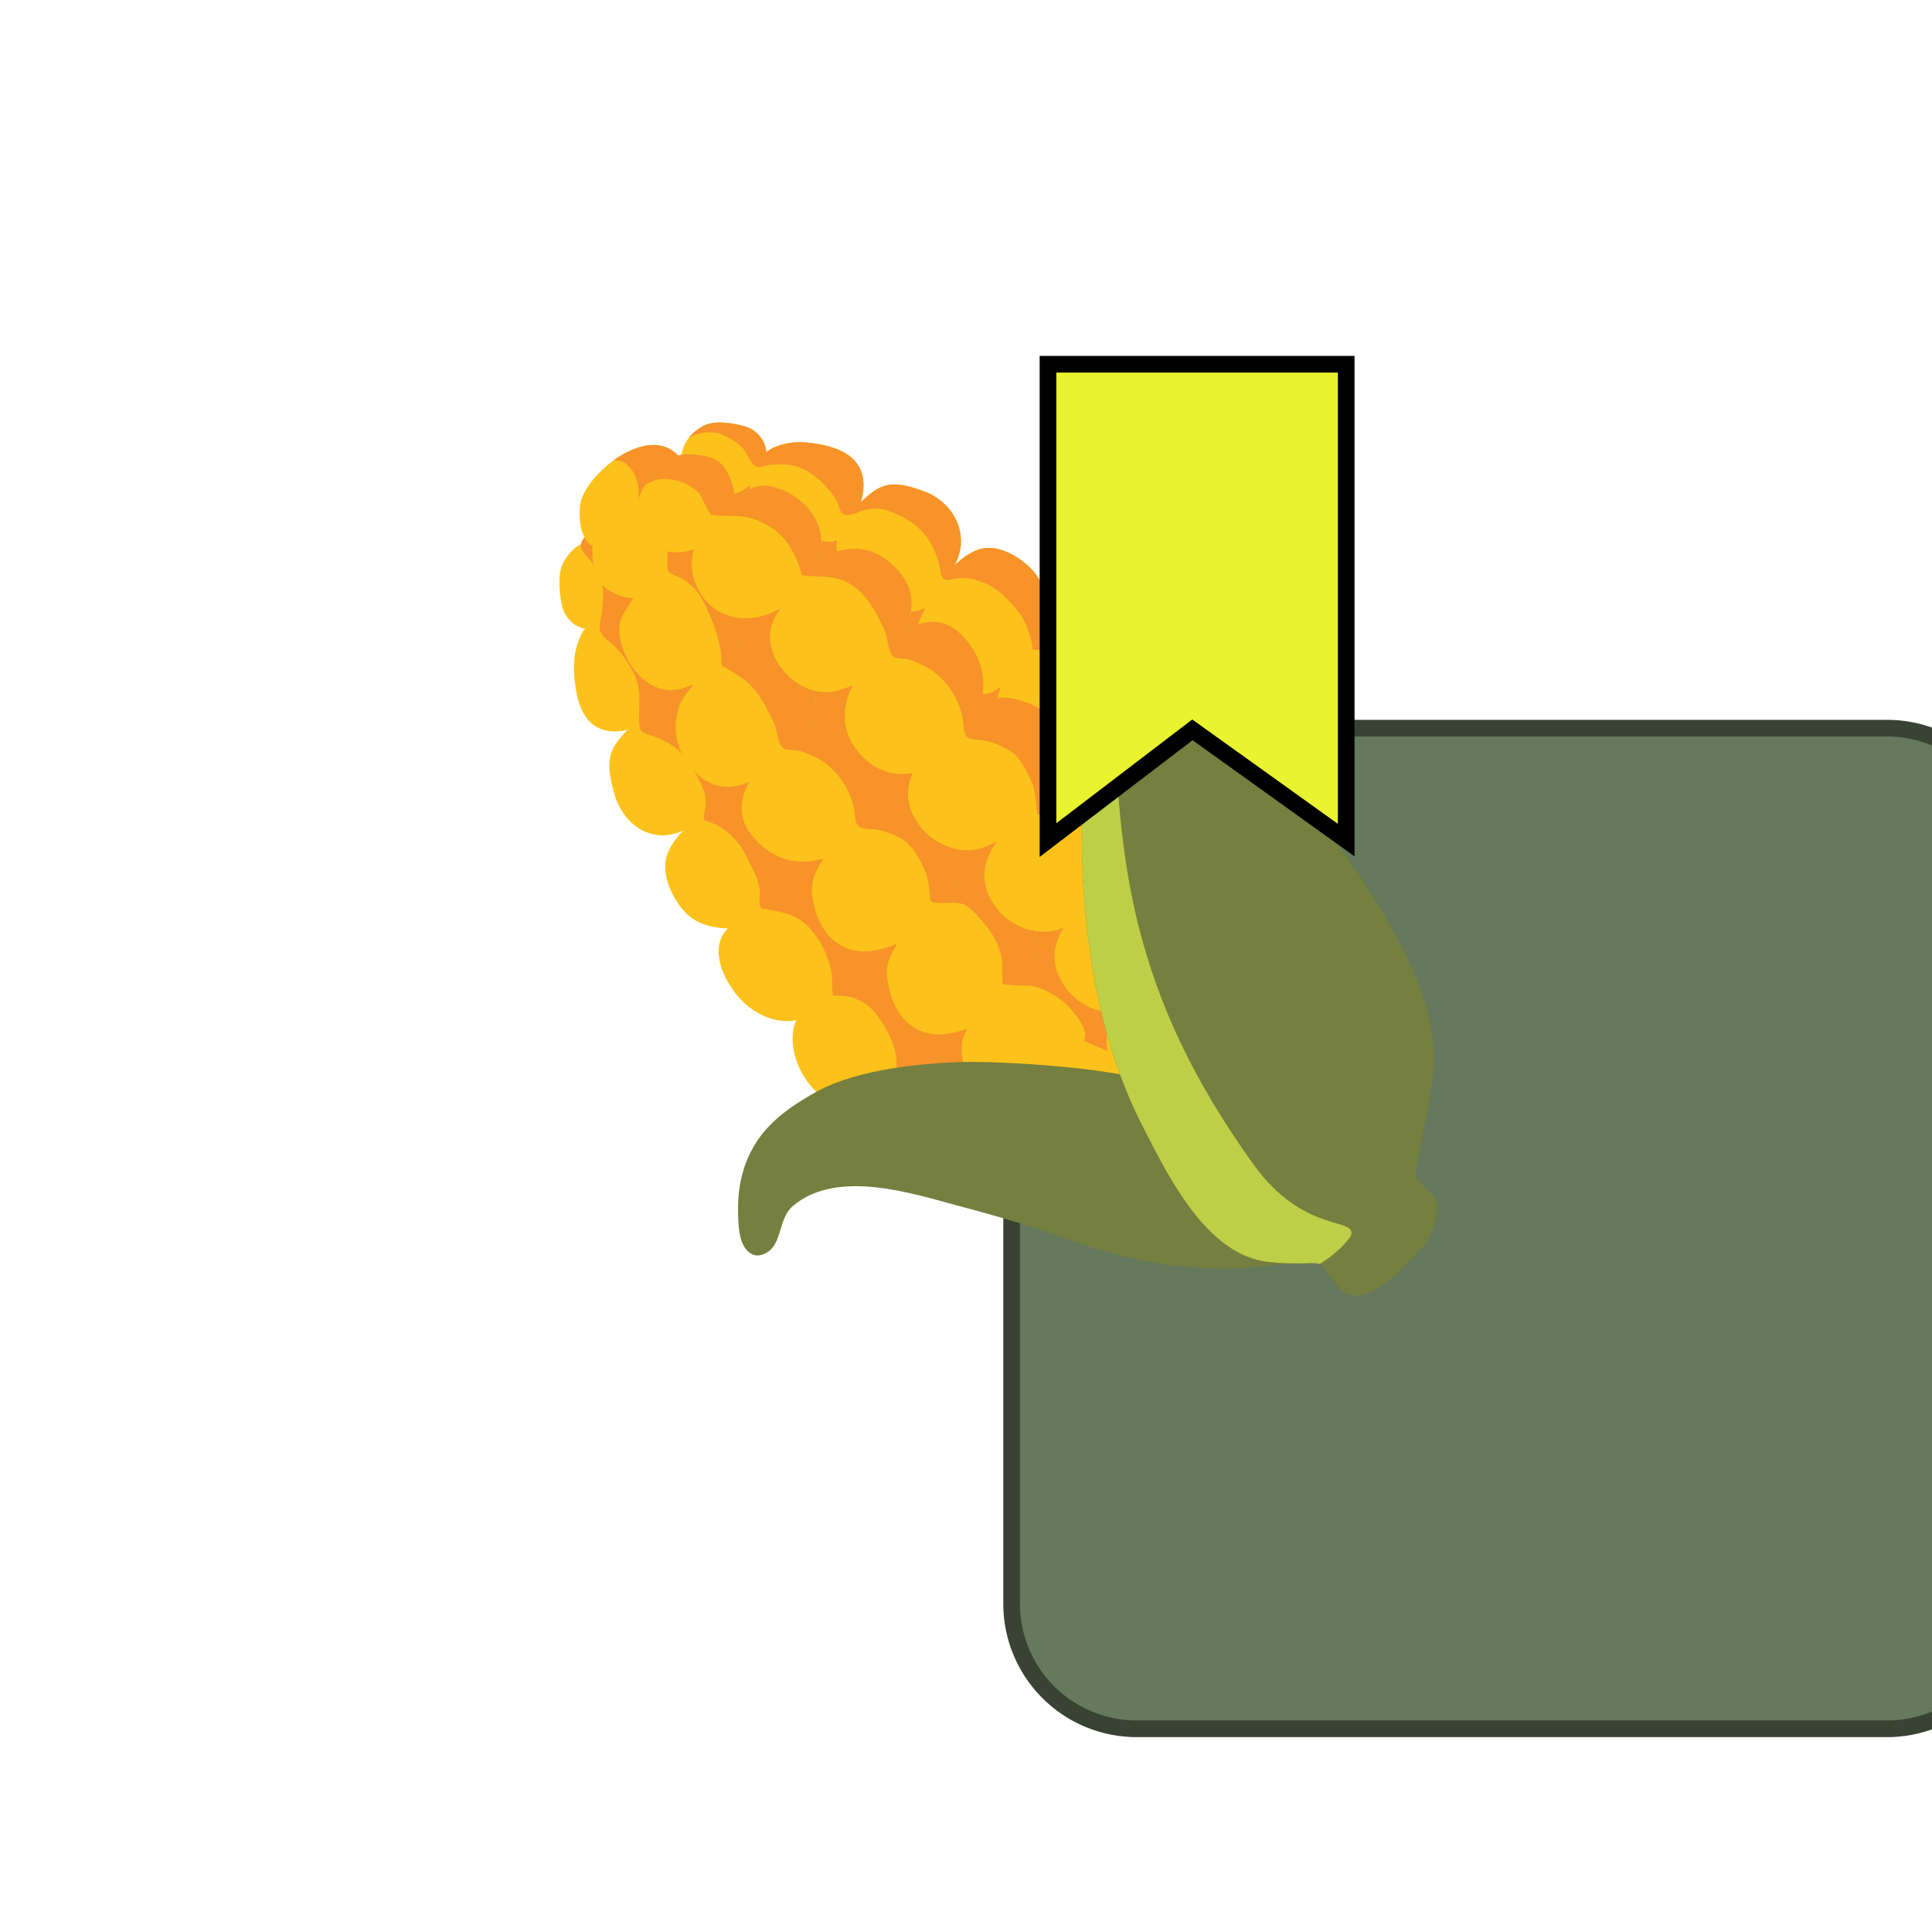<?xml version="1.0" encoding="UTF-8" standalone="no"?>
<svg
   id="svg14446"
   height="463.4"
   width="463.4"
   version="1.1"
   sodipodi:docname="crops-assets.svg"
   inkscape:version="1.2.1 (9c6d41e410, 2022-07-14)"
   inkscape:export-filename="corn-ill-marked.png"
   inkscape:export-xdpi="39.34"
   inkscape:export-ydpi="39.34"
   xmlns:inkscape="http://www.inkscape.org/namespaces/inkscape"
   xmlns:sodipodi="http://sodipodi.sourceforge.net/DTD/sodipodi-0.dtd"
   xmlns:xlink="http://www.w3.org/1999/xlink"
   xmlns="http://www.w3.org/2000/svg"
   xmlns:svg="http://www.w3.org/2000/svg">
  <sodipodi:namedview
     id="namedview82"
     pagecolor="#ffffff"
     bordercolor="#666666"
     borderopacity="1.0"
     inkscape:showpageshadow="2"
     inkscape:pageopacity="0.0"
     inkscape:pagecheckerboard="0"
     inkscape:deskcolor="#d1d1d1"
     showgrid="false"
     inkscape:zoom="1.8105309"
     inkscape:cx="203.80762"
     inkscape:cy="160.72634"
     inkscape:window-width="1920"
     inkscape:window-height="1017"
     inkscape:window-x="0"
     inkscape:window-y="32"
     inkscape:window-maximized="1"
     inkscape:current-layer="layer5" />
  <defs
     id="defs14448">
    <inkscape:path-effect
       effect="fillet_chamfer"
       id="path-effect2545"
       is_visible="true"
       lpeversion="1"
       nodesatellites_param="F,0,0,1,0,30,0,1 @ F,0,0,1,0,30,0,1 @ F,0,0,1,0,30,0,1 @ F,0,0,1,0,30,0,1"
       unit="px"
       method="auto"
       mode="F"
       radius="30"
       chamfer_steps="1"
       flexible="false"
       use_knot_distance="true"
       apply_no_radius="true"
       apply_with_radius="true"
       only_selected="false"
       hide_knots="false" />
    <inkscape:path-effect
       effect="fillet_chamfer"
       id="path-effect2537"
       is_visible="true"
       lpeversion="1"
       nodesatellites_param="F,0,0,1,0,30,0,1 @ F,0,0,1,0,30,0,1 @ F,0,0,1,0,30,0,1 @ F,0,0,1,0,30,0,1"
       unit="px"
       method="auto"
       mode="F"
       radius="30"
       chamfer_steps="1"
       flexible="false"
       use_knot_distance="true"
       apply_no_radius="true"
       apply_with_radius="true"
       only_selected="false"
       hide_knots="false" />
    <filter
       id="filter7290"
       height="3.374"
       width="1.162"
       color-interpolation-filters="sRGB"
       y="-1.187"
       x="-0.081">
      <feGaussianBlur
         id="feGaussianBlur7292"
         stdDeviation="7.744" />
    </filter>
    <filter
       id="filter4092"
       color-interpolation-filters="sRGB"
       x="-0.078"
       y="-0.078"
       width="1.157"
       height="1.157">
      <feGaussianBlur
         id="feGaussianBlur4094"
         stdDeviation="13.066" />
    </filter>
    <linearGradient
       id="_称未設定グラデーション_12"
       x1="41.07"
       y1="67.44"
       x2="81.9"
       y2="11.4"
       gradientUnits="userSpaceOnUse"
       gradientTransform="translate(111.685,183.759)">
      <stop
         offset="0"
         stop-color="#edbf57"
         id="stop2680" />
      <stop
         offset="1"
         stop-color="#ffd094"
         id="stop2682" />
    </linearGradient>
    <clipPath
       id="SVGID_2_">
      <use
         style="overflow:visible"
         xlink:href="#SVGID_1_"
         id="use466" />
    </clipPath>
    <clipPath
       id="SVGID_4_">
      <use
         style="overflow:visible"
         xlink:href="#SVGID_3_"
         id="use480" />
    </clipPath>
    <clipPath
       id="SVGID_6_">
      <use
         style="overflow:visible"
         xlink:href="#SVGID_5_"
         id="use492" />
    </clipPath>
    <clipPath
       id="SVGID_8_">
      <use
         style="overflow:visible"
         xlink:href="#SVGID_7_"
         id="use504" />
    </clipPath>
    <clipPath
       id="SVGID_10_">
      <use
         style="overflow:visible"
         xlink:href="#SVGID_9_"
         id="use522" />
    </clipPath>
    <path
       id="SVGID_1_"
       d="m 109.87,7.77 c -1.55,-1.77 -3.1,-2.83 -5.49,-2.69 -1.61,0.09 -3.52,0.3 -4.57,1.68 -0.85,1.11 -1.65,2.92 -1.5,4.36 C 97.53,10.58 96.74,10.08 95.96,9.66 94.76,9 93.49,9.07 91.91,9.55 c -3.6,1.11 -7.12,4.78 -5.8,8.79 0.21,0.63 0.39,1.11 0.57,1.62 -1.19,-0.91 -1.93,-1.71 -3.46,-2.11 -2.59,-0.68 -5.27,-0.32 -7.84,1.96 -2.93,2.64 -3.14,5.53 -1.82,8.43 -0.09,-0.05 -0.17,-0.11 -0.26,-0.16 -1.17,-0.62 -2.46,-0.97 -3.74,-0.85 -1.64,0.14 -3.29,1.1 -4.96,3.31 -1.95,2.59 -2.16,5.64 -1.29,8.49 -0.92,-0.6 -1.87,-1.1 -2.83,-1.37 -1.4,-0.4 -2.91,-0.03 -4.26,0.4 -3.47,1.08 -5.76,3.88 -5.44,7.6 0.12,1.36 0.55,2.79 1.16,4.16 -0.85,-0.52 -1.71,-0.96 -2.57,-1.21 -1.4,-0.4 -2.9,-0.03 -4.26,0.4 -3.47,1.08 -5.76,3.87 -5.43,7.6 0.09,1.13 0.43,2.3 0.88,3.46 -0.46,-0.22 -0.92,-0.43 -1.38,-0.56 -1.4,-0.4 -2.91,-0.03 -4.26,0.4 -3.49,1.08 -5.77,3.87 -5.45,7.6 0.09,1.12 0.42,2.29 0.87,3.45 -1.05,-0.02 -2.11,0.14 -3.11,0.45 -3.46,1.08 -5.76,3.88 -5.44,7.6 0.27,3.14 2.02,6.73 4.57,8.82 1.74,1.42 4.02,2.49 6.05,3.39 3.36,1.49 7.43,0.09 9.62,-2.66 2.27,-2.83 2.12,-5.66 0.48,-8.29 2.72,0.17 5.5,-1.11 7.18,-3.22 2.28,-2.83 2.11,-5.67 0.47,-8.29 0.04,0.01 0.08,0.03 0.11,0.05 3.36,1.49 7.42,0.08 9.62,-2.66 2.49,-3.09 2.07,-6.19 0.01,-9 0.49,0.24 1,0.5 1.48,0.72 3.36,1.48 7.42,0.08 9.63,-2.66 2.02,-2.52 2.09,-5.04 0.95,-7.42 1.62,0.44 3.3,0.46 4.94,-0.15 1.18,-0.44 2.32,-1.18 3.36,-2.3 2.63,-2.8 2.57,-5.97 1.25,-8.91 0.49,0.18 0.89,0.36 1.49,0.54 5.77,1.74 12.58,-5.39 8.6,-10.76 -0.1,-0.14 -0.17,-0.24 -0.27,-0.38 0.06,0.04 0.09,0.07 0.14,0.1 3.99,2.35 9.22,1.88 11.66,-2.34 1.11,-1.96 1.21,-3.82 0.75,-5.54 2.14,0.79 4.57,0.65 6.55,-0.86 3.31,-2.54 1.71,-6.82 -0.56,-9.42 z" />
    <path
       id="SVGID_3_"
       d="m 115.23,17.99 c -0.09,-0.02 -0.18,-0.05 -0.29,-0.08 -4.42,-1.44 -9.72,-6.57 -10,-11.39 -0.11,-1.89 1.62,-2.99 3.28,-3.26 0.98,-0.15 2.55,-0.23 3.43,0.07 4.56,1.58 11.21,10.48 5.36,14.34 -0.58,0.38 -1.14,0.47 -1.78,0.32 z" />
    <path
       id="SVGID_5_"
       d="m 122.12,20.46 c -0.57,-1.05 -1.44,-2.1 -2.54,-2.6 -3.06,-1.39 -5.12,-0.02 -6.2,2.96 -0.4,1.14 -0.61,2.35 -0.54,3.34 0.06,0.93 0.18,1.46 0.66,2.22 0.21,0.32 0.41,0.57 0.6,0.81 -0.81,0.07 -1.54,0.45 -2.1,1.28 -1.21,1.86 -2.03,3.92 -3.17,5.77 -0.9,1.52 -2.3,2.82 -2.16,4.76 0.03,0.3 0.14,0.58 0.32,0.85 -2.94,-0.66 -4.07,2.05 -5.71,4.15 -1.72,2.23 -5.04,5.37 -3.36,8.47 0.03,0.06 0.08,0.1 0.12,0.16 -0.59,-0.28 -1.18,-0.54 -1.73,-0.75 -1.03,-0.4 -1.72,-0.44 -2.45,0.26 -1.78,1.66 -3.29,3.5 -5.09,5.14 -1.04,0.95 -2.3,2.23 -2.38,3.72 -0.05,0.94 0.39,1.81 1.06,2.61 -0.4,-0.11 -0.8,-0.27 -1.18,-0.32 -3.95,-0.55 -8.28,3.79 -8.71,7.52 -0.19,1.66 0.22,3.25 1,4.7 -4.12,-1.47 -9.12,0.34 -11.11,4.31 -4.02,8 5.95,14.82 12.94,13.78 4.18,-0.63 7.47,-5.56 7.16,-9.63 -0.04,-0.71 -0.24,-1.28 -0.49,-1.8 2.33,0.47 4.64,-0.12 6.79,-1.58 2.85,-1.93 6.57,-7.51 3.35,-10.72 -0.03,-0.03 -0.07,-0.07 -0.11,-0.1 1.12,0.1 2.33,-0.02 3.31,-0.29 1.57,-0.44 2.6,-1.16 3.59,-2.3 1.05,-1.23 1.86,-2.68 2.23,-4.22 0.27,-1.06 0.22,-1.99 -0.04,-2.85 -0.4,-1.24 -1.22,-2.4 -2.26,-3.45 0.95,0.43 1.94,0.76 2.96,0.78 3.46,0.06 6.12,-2.5 7.06,-5.53 0.66,-2.06 1.31,-4.35 0.22,-6.39 l -0.18,-0.31 c -0.47,-0.75 -1.1,-1.47 -1.8,-2.16 1.44,0.41 2.95,0.5 4.27,-0.06 2.18,-0.93 3.06,-3.37 3.44,-5.48 0.42,-2.36 0.52,-4.41 -0.37,-6.69 -0.21,-0.58 -0.48,-0.97 -0.83,-1.37 1.65,-0.15 3.08,-1.47 3.49,-3.18 0.39,-1.57 0.76,-4.33 -0.06,-5.81 z" />
    <path
       id="SVGID_7_"
       d="m 116.5,23.52 c 1.38,-1.06 1.57,-2.97 1.65,-4.58 0.14,-2.39 -0.93,-3.93 -2.72,-5.46 -2.61,-2.26 -6.9,-3.85 -9.42,-0.52 -1.5,1.98 -1.62,4.41 -0.82,6.54 -1.73,-0.45 -3.6,-0.35 -5.55,0.79 -4.21,2.45 -4.66,7.69 -2.28,11.66 0.04,0.06 0.07,0.09 0.11,0.15 -0.14,-0.09 -0.25,-0.17 -0.38,-0.27 -5.39,-3.96 -12.5,2.88 -10.73,8.65 0.26,0.85 0.52,1.5 0.77,2.08 -3.03,-1.47 -6.36,-1.59 -9.23,1.15 -1.12,1.06 -1.87,2.19 -2.29,3.37 -0.53,1.43 -0.56,2.91 -0.26,4.35 -2.3,-1.01 -4.74,-0.86 -7.16,1.11 -2.74,2.21 -4.12,6.28 -2.62,9.63 0.22,0.48 0.48,0.98 0.72,1.47 -2.82,-2.05 -5.93,-2.44 -9,0.04 -2.73,2.22 -4.11,6.29 -2.61,9.64 0.02,0.03 0.03,0.07 0.04,0.11 -2.62,-1.62 -5.45,-1.77 -8.27,0.52 -2.1,1.69 -3.37,4.47 -3.19,7.19 -2.63,-1.62 -5.46,-1.76 -8.3,0.53 -2.72,2.21 -4.11,6.27 -2.6,9.64 0.91,2.02 2,4.3 3.43,6.03 2.11,2.55 5.71,4.29 8.84,4.53 3.71,0.31 6.5,-2.01 7.58,-5.48 0.3,-0.99 0.46,-2.05 0.43,-3.1 1.16,0.44 2.33,0.77 3.46,0.86 3.73,0.3 6.5,-2 7.58,-5.47 0.42,-1.37 0.79,-2.88 0.37,-4.27 -0.13,-0.46 -0.35,-0.92 -0.57,-1.38 1.16,0.44 2.34,0.78 3.46,0.87 3.72,0.3 6.51,-2.01 7.58,-5.48 0.4,-1.36 0.77,-2.87 0.37,-4.27 -0.25,-0.86 -0.7,-1.71 -1.22,-2.56 1.38,0.61 2.8,1.04 4.16,1.14 3.73,0.3 6.52,-1.99 7.58,-5.48 0.42,-1.36 0.78,-2.88 0.38,-4.27 -0.22,-0.73 -0.58,-1.46 -0.99,-2.18 2.71,0.68 5.56,0.37 7.98,-1.48 2.19,-1.67 3.15,-3.34 3.28,-4.97 0.13,-1.28 -0.23,-2.56 -0.86,-3.74 -0.17,-0.33 -0.41,-0.67 -0.62,-1 3.09,1.61 6.18,1.55 8.99,-1.6 2.29,-2.57 2.61,-5.25 1.92,-7.84 -0.4,-1.54 -1.21,-2.26 -2.13,-3.46 0.52,0.18 1.01,0.35 1.63,0.56 4.01,1.31 7.67,-2.23 8.76,-5.84 0.49,-1.58 0.55,-2.86 -0.12,-4.07 -0.42,-0.77 -0.93,-1.56 -1.48,-2.33 1.42,0.14 3.22,-0.66 4.35,-1.51 z" />
    <path
       id="SVGID_9_"
       d="M 93.99,78.05 C 93.8,78 93.6,77.94 93.4,77.9 89.57,77.02 78.58,75.49 70.01,75.6 c -15.3,0.19 -30.02,2.91 -41.98,9.63 -1.11,0.63 -2.32,1.3 -3.56,2.02 -4.76,2.76 -10.01,6.23 -12.8,10.71 -1.09,1.73 -1.8,3.6 -1.98,5.65 -0.16,1.79 -0.16,3.61 -0.06,5.45 0.03,0.7 0.13,1.52 -0.13,2.13 -0.3,0.69 -0.93,0.71 -1.4,1.18 -1.14,1.17 -2.5,1.74 -2.71,3.56 l -0.01,0.17 c -0.05,2.45 2.48,5.31 4.28,7.07 1.21,1.2 2.8,2.77 4.34,3.5 1.06,0.49 2.01,0.63 3.12,0.79 l 0.53,0.04 c 2.09,0 2.44,-2.01 4,-2.94 0.31,-0.18 0.6,-0.24 0.91,-0.24 0.65,0 1.33,0.29 2.07,0.4 4.62,0.65 8.7,1.77 13.01,1.77 1.6,0 3.24,-0.16 4.95,-0.55 7.01,-1.63 12.95,-5.56 18.77,-9.61 5.64,-3.91 10.82,-8.57 16.25,-13.2 5.16,-4.41 10.89,-10.16 18.51,-10.16 1.54,0 3.15,0.23 4.84,0.76 3.21,0.98 5.34,2.88 7.9,4.8 1.05,0.79 2.34,2.43 3.8,2.43 0.55,0 1.12,-0.23 1.71,-0.81 3.19,-3.12 0.63,-9.12 -1.77,-11.94 -4.56,-5.37 -11.69,-8.47 -18.61,-10.16 z" />
  </defs>
  <g
     inkscape:groupmode="layer"
     id="layer2"
     inkscape:label="background-healthy"
     style="display:none"
     sodipodi:insensitive="true">
    <path
       style="display:inline;fill:#4ecd06;stroke:#2d7205;stroke-width:4;stroke-dasharray:none;stroke-opacity:1;stop-color:#000000"
       id="rect529"
       width="240"
       height="240"
       x="121.322"
       y="87.329"
       inkscape:path-effect="#path-effect2537"
       d="m 151.322,87.329 h 180 a 30,30 45 0 1 30,30 v 180 a 30,30 135 0 1 -30,30 h -180 a 30,30 45 0 1 -30,-30 v -180 a 30,30 135 0 1 30,-30 z"
       sodipodi:type="rect"
       sodipodi:insensitive="true" />
  </g>
  <g
     inkscape:groupmode="layer"
     id="g2541"
     inkscape:label="background-ill"
     style="display:inline"
     sodipodi:insensitive="true">
    <path
       style="display:inline;fill:#66795c;fill-opacity:1;stroke:#384333;stroke-width:4;stroke-dasharray:none;stroke-opacity:1;stop-color:#000000"
       id="rect2539"
       width="240"
       height="240"
       x="121.322"
       y="87.329"
       inkscape:path-effect="#path-effect2545"
       d="m 151.322,87.329 h 180 a 30,30 45 0 1 30,30 v 180 a 30,30 135 0 1 -30,30 h -180 a 30,30 45 0 1 -30,-30 v -180 a 30,30 135 0 1 30,-30 z"
       sodipodi:type="rect"
       sodipodi:insensitive="true" />
  </g>
  <g
     inkscape:groupmode="layer"
     id="layer1"
     inkscape:label="wheat"
     sodipodi:insensitive="true"
     style="display:none">
    <g
       id="g1339"
       sodipodi:insensitive="true">
      <path
         id="path6065"
         fill="#e7d06b"
         d="M 40.3,24 40,24.25 h -0.05 l -0.25,0.2 -0.75,0.45 c -0.066,0.067 -0.15,0.117 -0.25,0.15 -0.023,0.003 -0.048,0.003 -0.075,0 -1.593,0.223 -2.718,-0.044 -3.375,-0.8 -0.033,-0.033 -0.05,-0.067 -0.05,-0.1 -0.066,-0.066 -0.117,-0.133 -0.15,-0.2 -0.1,-0.167 -0.166,-0.333 -0.2,-0.5 -0.033,-0.1 -0.066,-0.2 -0.1,-0.3 V 23.1 C 34.783,23.067 34.8,23.033 34.8,23 L 35,22.9 c 0.066,-0.033 0.15,-0.066 0.25,-0.1 -0.1,0.233 -0.033,0.5 0.2,0.8 0.2,0.233 0.533,0.417 1,0.55 0.467,0.133 0.983,0.184 1.55,0.15 0.6,-0.033 1.15,-0.15 1.65,-0.35 0.566,-0.2 1.033,-0.5 1.399,-0.9 h 0.05 l -0.25,0.35 c -0.1,0.1 -0.216,0.217 -0.35,0.35 C 40.434,23.817 40.366,23.9 40.3,24 Z M 29.5,0 29.6,0.35 c 0,0.1 0.017,0.2 0.051,0.3 v 0.1 L 29.7,1.1 v 0.3 c 0.033,0.333 0.05,0.667 0.05,1 0,0.1 -0.017,0.2 -0.05,0.3 L 29.55,4.2 C 29.533,4.266 29.517,4.333 29.5,4.4 28.467,6.1 27.4,6.834 26.3,6.6 26.267,6.567 26.217,6.55 26.151,6.55 26.083,6.517 26,6.483 25.9,6.45 25.7,6.383 25.517,6.266 25.35,6.1 25.258,6.038 25.166,5.964 25.075,5.875 L 25.05,5.85 V 5.8 C 25.017,5.767 25,5.717 25,5.65 V 5.55 L 25.05,5.3 c 0.034,-0.1 0.067,-0.183 0.1,-0.25 0.1,0.367 0.367,0.6 0.8,0.7 0.333,0.067 0.733,-0.033 1.2,-0.3 0.433,-0.3 0.833,-0.7 1.199,-1.2 0.434,-0.567 0.75,-1.2 0.95,-1.9 0.233,-0.767 0.3,-1.533 0.2,-2.3 V 0 Z m -4.25,7.85 c -0.033,0.066 -0.067,0.133 -0.1,0.2 L 25,8.4 c -0.1,0.033 -0.217,0.05 -0.35,0.05 h -0.5 C 23.883,8.45 23.633,8.383 23.4,8.25 23.367,8.25 23.334,8.233 23.3,8.2 22.367,7.7 21.984,6.516 22.15,4.65 22.175,4.567 22.209,4.483 22.25,4.4 L 23.1,2.95 C 23.133,2.916 23.166,2.867 23.2,2.8 L 23.75,2.05 H 23.8 V 2 l 0.35,-0.4 c 0.1,-0.067 0.184,-0.133 0.25,-0.2 l 0.3,-0.3 h 0.025 L 24.7,1.15 c -0.5,0.567 -0.883,1.217 -1.15,1.95 -0.267,0.667 -0.4,1.35 -0.4,2.05 0,0.667 0.1,1.233 0.3,1.7 0.2,0.5 0.45,0.816 0.75,0.95 0.066,0.034 0.117,0.05 0.15,0.05 0.1,0.033 0.2,0.05 0.3,0.05 0.2,0.033 0.367,0 0.5,-0.1 0.033,-0.033 0.067,-0.066 0.1,-0.1 z m -1.9,1.55 -0.2,0.25 C 23.084,9.55 23.033,9.45 23,9.35 23.133,9.383 23.25,9.4 23.35,9.4 Z m 3.9,0.85 c -1.833,0.733 -3.117,0.683 -3.85,-0.15 v -0.05 c 0.033,-0.066 0.067,-0.117 0.1,-0.15 0.133,-0.167 0.267,-0.333 0.4,-0.5 0.2,0.133 0.483,0.217 0.85,0.25 0.533,0.067 1.1,0 1.7,-0.2 0.7,-0.2 1.333,-0.5 1.899,-0.9 0.634,-0.466 1.15,-1.033 1.551,-1.7 L 29.95,6.8 29.8,7.1 C 29.734,7.233 29.651,7.383 29.55,7.55 L 29.3,7.95 V 8 l -0.05,0.05 -0.5,0.7 c -0.033,0.033 -0.066,0.067 -0.1,0.1 l -0.4,0.5 -0.9,0.8 c -0.034,0.033 -0.067,0.067 -0.1,0.1 z m -1.9,3.65 c -0.021,0.005 -0.037,0.014 -0.05,0.025 -0.033,0.009 -0.067,0.017 -0.1,0.025 -1.818,0.44 -3.035,0.207 -3.65,-0.7 -0.1,-0.133 -0.183,-0.3 -0.25,-0.5 l 0.45,-0.6 c 0.033,0.1 0.083,0.184 0.15,0.25 0.2,0.3 0.55,0.5 1.05,0.6 0.533,0.1 1.117,0.1 1.75,0 0.667,-0.133 1.316,-0.383 1.95,-0.75 0.699,-0.367 1.283,-0.867 1.75,-1.5 h 0.05 l -0.351,0.5 c -0.143,0.19 -0.292,0.391 -0.449,0.6 -0.067,0.081 -0.134,0.164 -0.2,0.25 l -0.4,0.35 c -0.033,0.066 -0.066,0.117 -0.1,0.15 l -1.45,1.2 c -0.053,0.035 -0.103,0.069 -0.15,0.1 z m -2.35,5 -0.4,0.35 c -0.133,0.133 -0.267,0.25 -0.4,0.35 l -1.1,0.75 c -0.032,0.021 -0.065,0.038 -0.1,0.05 l -0.05,0.05 H 20.9 c -1.904,0.392 -3.138,0.109 -3.7,-0.85 -0.167,-0.3 -0.267,-0.633 -0.3,-1 l 0.55,-0.7 c -0.1,0.267 -0.05,0.55 0.15,0.85 0.167,0.3 0.5,0.517 1,0.65 0.5,0.133 1.083,0.167 1.75,0.1 0.667,-0.067 1.333,-0.267 2,-0.6 0.7,-0.333 1.3,-0.8 1.8,-1.4 H 24.2 L 23.85,18 c -0.167,0.167 -0.333,0.35 -0.5,0.55 z m 0.5,-1.75 c -0.1,0.067 -0.183,0.117 -0.25,0.15 -1.933,0.4 -3.183,0.117 -3.75,-0.85 -0.167,-0.233 -0.267,-0.517 -0.3,-0.85 l 0.5,-0.7 c -0.034,0.233 0.017,0.467 0.15,0.7 0.167,0.3 0.517,0.533 1.05,0.7 0.5,0.133 1.067,0.167 1.7,0.1 0.7,-0.1 1.367,-0.3 2,-0.6 0.733,-0.367 1.35,-0.833 1.85,-1.4 l 0.05,-0.05 -0.35,0.5 c -0.167,0.167 -0.333,0.35 -0.5,0.55 -0.1,0.1 -0.183,0.2 -0.25,0.3 L 25,16.05 c -0.067,0.034 -0.133,0.083 -0.2,0.15 z m 0.8,8 c 0.434,-0.1 0.867,-0.183 1.3,-0.25 0.133,0.033 0.283,0.067 0.45,0.1 0.367,0.033 0.7,-0.05 1,-0.25 -0.1,0 -0.2,-0.017 -0.3,-0.05 0,-0.034 -0.017,-0.05 -0.05,-0.05 H 26.65 V 24.6 c -0.334,-0.133 -0.601,-0.317 -0.8,-0.55 -0.623,-0.72 -0.506,-1.712 0.35,-2.975 0.018,-0.027 0.034,-0.053 0.05,-0.075 0.1,-0.067 0.217,-0.133 0.35,-0.2 l 0.301,-0.2 0.75,-0.35 c 0.066,-0.033 0.133,-0.067 0.199,-0.1 l 0.4,-0.1 c 0.101,-0.033 0.2,-0.066 0.3,-0.1 0.201,-0.056 0.4,-0.106 0.601,-0.15 l 0.5,-0.05 c -0.634,0.133 -1.2,0.4 -1.7,0.8 -0.467,0.333 -0.834,0.733 -1.101,1.2 -0.267,0.467 -0.416,0.917 -0.449,1.35 -0.034,0.4 0.05,0.717 0.25,0.95 0.267,0.267 0.55,0.383 0.85,0.35 -0.033,0.033 -0.066,0.067 -0.1,0.1 L 27.3,24.6 c 0.233,-0.033 0.467,-0.067 0.7,-0.1 0.1,-0.033 0.217,-0.05 0.35,-0.05 0.134,-0.034 0.267,-0.05 0.4,-0.05 0.134,0.067 0.3,0.117 0.5,0.15 -0.167,0.034 -0.384,0.067 -0.65,0.1 -0.3,0.067 -0.633,0.133 -1,0.2 -0.333,0.067 -0.7,0.15 -1.1,0.25 -0.134,0.033 -0.267,0.066 -0.4,0.1 -0.1,0.033 -0.2,0.05 -0.3,0.05 -0.367,0.1 -0.716,0.2 -1.05,0.3 -1.3,0.333 -2.567,0.717 -3.8,1.15 -1.867,0.666 -3.833,1.5 -5.9,2.5 -0.1,0.033 -0.2,0.083 -0.3,0.149 0.067,-0.066 0.117,-0.116 0.15,-0.149 h -0.4 l -0.2,-0.05 c -0.033,0 -0.05,-0.017 -0.05,-0.051 L 14.05,29.049 14,29 c -0.033,0 -0.067,-0.017 -0.1,-0.05 L 13.85,28.9 13,29.3 12.85,29.35 c -0.025,0.018 -0.051,0.034 -0.075,0.051 H 12.75 c -1.433,0.066 -2.383,-0.217 -2.85,-0.851 0.167,-0.233 0.333,-0.483 0.5,-0.75 v 0.05 c 0.1,0.134 0.283,0.267 0.55,0.4 0.4,0.167 0.867,0.267 1.4,0.3 h 0.45 c 0.233,0 0.467,-0.033 0.7,-0.1 0.2,-0.033 0.417,-0.084 0.65,-0.15 h 0.1 c 0.4,-0.133 0.783,-0.333 1.15,-0.6 0.067,-0.033 0.133,-0.066 0.2,-0.101 0.1,-0.066 0.183,-0.133 0.25,-0.199 l 0.05,-0.051 -0.2,0.25 c -0.034,0.034 -0.067,0.051 -0.1,0.051 -0.061,0.061 -0.119,0.118 -0.175,0.175 L 15.4,27.85 c -0.1,0.101 -0.217,0.2 -0.35,0.301 -0.1,0.066 -0.2,0.133 -0.3,0.199 L 14.4,28.6 c 0.033,0.034 0.067,0.051 0.1,0.051 0.1,0.1 0.217,0.149 0.35,0.149 0.133,0.033 0.25,0.017 0.35,-0.05 0,-0.033 0.017,-0.083 0.05,-0.15 0.3,-0.133 0.6,-0.267 0.9,-0.399 0.267,0.1 0.55,0.116 0.85,0.05 0.333,-0.1 0.617,-0.267 0.85,-0.5 -0.1,0 -0.233,-0.017 -0.4,-0.05 -0.067,0 -0.133,-0.017 -0.2,-0.05 C 17.117,27.617 17,27.584 16.9,27.55 c -0.066,-0.033 -0.133,-0.083 -0.2,-0.149 -0.3,-0.2 -0.483,-0.5 -0.55,-0.9 l -0.5,0.2 c -0.069,0.033 -0.119,0.05 -0.15,0.05 h -0.15 c -0.4,0.033 -0.767,0.017 -1.1,-0.05 -0.267,-0.034 -0.5,-0.083 -0.7,-0.15 h -0.1 c -0.633,-0.233 -1.05,-0.617 -1.25,-1.15 0,-0.028 -0.008,-0.07 -0.025,-0.125 0.155,-0.256 0.313,-0.498 0.475,-0.725 0,0.034 0.017,0.067 0.05,0.1 0.1,0.333 0.367,0.6 0.8,0.8 0.167,0.066 0.35,0.133 0.55,0.2 0.167,0.033 0.333,0.067 0.5,0.1 0.167,0.033 0.35,0.05 0.55,0.05 h 1.05 c 0.267,-0.066 0.55,-0.133 0.85,-0.2 h 0.05 c 0.467,-0.133 0.9,-0.317 1.3,-0.55 0.2,-0.133 0.383,-0.267 0.55,-0.4 0.032,-0.032 0.066,-0.049 0.1,-0.05 h -0.1 c 0.033,-0.367 0.167,-0.8 0.4,-1.3 l -0.35,0.2 -0.3,0.2 c -0.055,0.036 -0.113,0.069 -0.175,0.1 -0.02,0.013 -0.045,0.03 -0.075,0.05 h -0.05 c -0.3,0.033 -0.6,0.066 -0.9,0.1 -0.233,0.033 -0.467,0.033 -0.7,0 -0.233,0 -0.45,-0.034 -0.65,-0.1 -0.667,-0.133 -1.133,-0.45 -1.4,-0.95 -0.133,-0.267 -0.217,-0.55 -0.25,-0.85 -0.084,0.103 -0.168,0.211 -0.25,0.325 0.25,-0.363 0.5,-0.722 0.75,-1.075 -0.034,0.233 0.017,0.483 0.15,0.75 0.167,0.3 0.5,0.534 1,0.7 0.5,0.133 1.083,0.183 1.75,0.15 v -0.05 h 0.4 c 0.167,-0.033 0.333,-0.067 0.5,-0.1 0.367,-0.1 0.733,-0.233 1.1,-0.4 0.733,-0.333 1.35,-0.783 1.85,-1.35 l 0.05,-0.05 c 0,0.033 -0.017,0.066 -0.05,0.1 l -0.35,0.45 c -0.033,0 -0.05,0.017 -0.05,0.05 l 0.25,-0.15 c 0.068,-0.034 0.135,-0.067 0.2,-0.1 0.193,-0.083 0.376,-0.15 0.55,-0.2 l 0.5,-0.15 h 0.05 c -0.633,0.233 -1.184,0.583 -1.65,1.05 -0.434,0.433 -0.767,0.917 -1,1.45 -0.233,0.5 -0.367,0.966 -0.4,1.4 0,0.433 0.1,0.767 0.3,1 0.167,0.167 0.35,0.267 0.55,0.3 0.1,0 0.2,-0.017 0.3,-0.05 l -0.05,0.05 c 0.467,-0.167 0.934,-0.316 1.4,-0.45 0.167,0.066 0.35,0.1 0.55,0.1 0.367,0 0.7,-0.1 1,-0.3 -0.133,0 -0.267,-0.033 -0.4,-0.1 -0.034,0 -0.05,-0.017 -0.05,-0.05 -0.3,-0.133 -0.55,-0.3 -0.75,-0.5 -0.591,-0.723 -0.474,-1.756 0.35,-3.1 -0.135,0.12 -0.268,0.237 -0.4,0.35 0.133,-0.133 0.283,-0.267 0.45,-0.4 0.1,-0.067 0.2,-0.133 0.3,-0.2 l 0.25,-0.2 0.65,-0.35 c 0.133,-0.067 0.267,-0.133 0.4,-0.2 l 0.4,-0.15 h 0.025 c 0.086,-0.035 0.161,-0.068 0.225,-0.1 0.233,-0.067 0.434,-0.117 0.6,-0.15 l 0.45,-0.1 c -0.61,0.176 -1.16,0.476 -1.649,0.9 -0.434,0.367 -0.784,0.8 -1.05,1.3 -0.267,0.466 -0.417,0.917 -0.45,1.35 -0.034,0.434 0.05,0.767 0.25,1 0.266,0.266 0.549,0.382 0.849,0.349 z m 7.6,-5.2 h 0.25 c 0.199,-0.034 0.399,-0.067 0.6,-0.1 h 0.5 c -0.647,0.075 -1.247,0.275 -1.8,0.6 -0.467,0.267 -0.851,0.617 -1.15,1.05 -0.3,0.4 -0.483,0.817 -0.55,1.25 -0.066,0.4 0,0.717 0.2,0.95 0.133,0.2 0.3,0.333 0.5,0.4 0.1,0.033 0.2,0.05 0.3,0.05 -0.033,0.033 -0.083,0.067 -0.15,0.1 l -0.2,0.15 c -0.034,0 -0.084,0.017 -0.15,0.05 C 30.184,24.416 30.1,24.383 30,24.35 29.967,24.317 29.917,24.283 29.85,24.25 H 29.8 V 24.2 l -0.649,-0.5 c 0,-0.034 -0.017,-0.067 -0.051,-0.1 -0.033,-0.033 -0.066,-0.083 -0.1,-0.15 l 0.75,-2.725 V 20.7 c 0.1,-0.067 0.217,-0.117 0.35,-0.15 l 0.351,-0.2 0.649,-0.2 c 0.134,-0.033 0.267,-0.066 0.4,-0.1 z m 2,4.3 c -0.032,0.032 -0.066,0.049 -0.101,0.05 -0.033,0.034 -0.066,0.05 -0.1,0.05 l -0.2,0.1 h -0.15 c -0.033,0 -0.066,-0.017 -0.1,-0.05 -0.1,-0.033 -0.2,-0.1 -0.3,-0.2 -0.066,-0.034 -0.134,-0.083 -0.2,-0.15 -0.2,-0.167 -0.35,-0.35 -0.45,-0.55 -0.033,-0.033 -0.05,-0.067 -0.05,-0.1 -0.4,-0.8 -0.05,-1.65 1.05,-2.55 0.113,-0.04 0.23,-0.074 0.351,-0.1 l 0.35,-0.1 0.75,-0.1 c 0.134,-0.033 0.283,-0.05 0.45,-0.05 l 0.45,-0.05 h 0.199 c 0.228,0.007 0.443,0.024 0.65,0.05 l 0.55,0.05 h 0.05 l -0.05,0.05 c -0.7,-0.067 -1.35,0.017 -1.95,0.25 -0.5,0.2 -0.949,0.483 -1.35,0.85 -0.333,0.333 -0.566,0.683 -0.7,1.05 -0.1,0.367 -0.083,0.683 0.05,0.95 0.034,0.033 0.067,0.066 0.101,0.1 0.033,0.067 0.083,0.133 0.149,0.2 0.168,0.133 0.351,0.217 0.551,0.25 z M 21.35,3.75 21.4,3.65 V 3.7 c -0.014,0.018 -0.031,0.035 -0.05,0.05 z m -0.75,0.9 c -0.032,0.032 -0.049,0.066 -0.05,0.1 V 4.7 c 0,-0.033 0.017,-0.05 0.05,-0.05 z M 18.425,6.575 C 18.007,7.201 17.732,7.909 17.6,8.7 c -0.133,0.7 -0.133,1.4 0,2.1 0.1,0.633 0.283,1.167 0.55,1.6 0.267,0.467 0.567,0.733 0.9,0.8 0.434,0.1 0.784,0.017 1.05,-0.25 0,0.1 -0.017,0.2 -0.05,0.3 0.167,-0.2 0.333,-0.4 0.5,-0.6 0.1,-0.1 0.184,-0.2 0.25,-0.3 0.1,-0.133 0.2,-0.25 0.3,-0.35 0.2,-0.033 0.383,-0.117 0.55,-0.25 h 0.05 c -0.133,0.167 -0.3,0.367 -0.5,0.6 -0.2,0.267 -0.45,0.6 -0.75,1 -0.3,0.4 -0.65,0.867 -1.05,1.4 -0.066,0.1 -0.133,0.217 -0.2,0.35 -0.233,0.3 -0.483,0.633 -0.75,1 -0.434,0.533 -0.883,1.133 -1.35,1.8 -0.067,0.1 -0.133,0.2 -0.2,0.3 -0.233,0.333 -0.483,0.683 -0.75,1.05 -0.167,0.2 -0.316,0.4 -0.45,0.6 -1.8,2.467 -3.35,4.6 -4.65,6.4 L 11.1,26.1 v -0.05 c -0.1,0.1 -0.233,0.184 -0.4,0.25 -0.133,0.034 -0.25,0.067 -0.35,0.1 H 10.2 c -0.034,0.033 -0.067,0.05 -0.1,0.05 H 9.8 C 8.867,26.35 8.2,25.5 7.8,23.9 v -0.15 l 0.25,-1.5 c 0.034,-0.067 0.067,-0.133 0.1,-0.2 l 0.2,-0.6 c 0,-0.034 0.017,-0.067 0.05,-0.1 0,-0.067 0.017,-0.117 0.05,-0.15 V 21.1 H 8.5 l 0.1,-0.25 c 0.033,-0.1 0.066,-0.2 0.1,-0.3 l 0.15,-0.3 v 0.05 c -0.233,0.6 -0.367,1.25 -0.4,1.95 0,0.6 0.1,1.183 0.3,1.75 0.167,0.533 0.4,0.967 0.7,1.3 0.267,0.333 0.55,0.517 0.85,0.55 0.2,0 0.367,-0.033 0.5,-0.1 0.133,-0.067 0.233,-0.167 0.3,-0.3 V 25.3 c 0.233,-0.333 0.45,-0.633 0.65,-0.9 l 0.05,-0.05 c 0.333,-0.033 0.633,-0.184 0.9,-0.45 0.267,-0.3 0.45,-0.65 0.55,-1.05 -0.133,0.1 -0.283,0.183 -0.45,0.25 -0.066,0.033 -0.15,0.066 -0.25,0.1 -0.133,0.033 -0.283,0.066 -0.45,0.1 H 11.8 C 10.771,23.2 10.021,22.276 9.55,20.525 V 20.5 C 9.562,20.405 9.579,20.305 9.6,20.2 L 9.85,18.65 C 9.883,18.617 9.9,18.584 9.9,18.55 l 0.25,-0.8 V 17.7 c 0.022,-0.051 0.047,-0.101 0.075,-0.15 0.031,-0.107 0.064,-0.207 0.1,-0.3 L 10.4,17.1 v -0.05 c 0.033,-0.066 0.083,-0.15 0.15,-0.25 l 0.15,-0.3 v 0.05 c -0.3,0.667 -0.434,1.383 -0.4,2.15 0,0.667 0.1,1.316 0.3,1.95 0.2,0.567 0.467,1.033 0.8,1.4 0.333,0.367 0.65,0.55 0.95,0.55 h 0.3 c 0.233,-0.033 0.417,-0.15 0.55,-0.35 0.033,0 0.05,-0.017 0.05,-0.05 0.233,-0.333 0.467,-0.667 0.7,-1 0.133,-0.034 0.283,-0.1 0.45,-0.2 0.333,-0.267 0.567,-0.6 0.7,-1 -0.1,0.067 -0.25,0.117 -0.45,0.15 H 14.6 c -0.033,0.033 -0.067,0.05 -0.1,0.05 -0.367,0.066 -0.7,0.066 -1,0 -1.067,-0.267 -1.7,-1.367 -1.9,-3.3 V 16.75 L 12.2,15 c 0,-0.033 0.017,-0.067 0.05,-0.1 L 12.65,14.05 12.7,14 v -0.05 l 0.2,-0.3 c 0.133,-0.2 0.25,-0.383 0.35,-0.55 l 0.15,-0.2 v 0.05 c -0.4,0.633 -0.65,1.35 -0.75,2.15 -0.133,0.7 -0.133,1.4 0,2.1 0.133,0.633 0.35,1.167 0.65,1.6 0.267,0.434 0.567,0.7 0.9,0.8 0.333,0.066 0.617,0.017 0.85,-0.15 0.067,-0.034 0.133,-0.083 0.2,-0.15 v 0.05 c 0.367,-0.5 0.7,-0.967 1,-1.4 0.2,-0.034 0.4,-0.117 0.6,-0.25 0.333,-0.267 0.583,-0.6 0.75,-1 -0.133,0.066 -0.3,0.133 -0.5,0.2 h -0.05 c -0.367,0.067 -0.716,0.067 -1.05,0 -1.1,-0.3 -1.717,-1.433 -1.85,-3.4 0.017,-0.05 0.033,-0.1 0.05,-0.15 l 0.35,-1.15 0.25,-0.55 c 0,-0.033 0.017,-0.066 0.05,-0.1 l 0.4,-0.8 0.05,-0.05 v -0.025 c 0.017,-0.017 0.034,-0.042 0.05,-0.075 l 0.25,-0.4 c 0.066,-0.1 0.133,-0.184 0.2,-0.25 l 0.25,-0.4 H 16.1 L 16.05,9.6 c -0.4,0.667 -0.667,1.383 -0.8,2.15 -0.133,0.7 -0.15,1.4 -0.05,2.1 0.133,0.633 0.333,1.183 0.6,1.65 0.267,0.433 0.567,0.7 0.9,0.8 0.433,0.1 0.783,0 1.05,-0.3 v 0.05 c 0.3,-0.4 0.617,-0.8 0.95,-1.2 0.167,-0.033 0.333,-0.117 0.5,-0.25 0.333,-0.233 0.583,-0.55 0.75,-0.95 -0.034,0 -0.05,0.017 -0.05,0.05 h -0.05 l -0.2,0.1 h -0.2 c -0.4,0.1 -0.767,0.1 -1.1,0 -1.067,-0.267 -1.684,-1.383 -1.85,-3.35 0.014,-0.083 0.031,-0.167 0.05,-0.25 L 17.1,8.65 c 0.066,-0.1 0.117,-0.2 0.15,-0.3 L 17.6,7.7 c 0.02,-0.04 0.036,-0.073 0.05,-0.1 l 0.05,-0.05 0.25,-0.4 c 0.066,-0.1 0.133,-0.183 0.2,-0.25 l 0.3,-0.4 V 6.55 Z M 6.2,34.1 c 0.2,-0.133 0.433,-0.3 0.7,-0.5 1.767,-1.199 3.267,-2.149 4.5,-2.85 0.633,-0.4 1.267,-0.767 1.9,-1.1 h 0.1 c 0.167,0.1 0.35,0.133 0.55,0.1 -1.267,0.634 -2.333,1.233 -3.2,1.8 -0.767,0.467 -1.633,1.05 -2.6,1.75 -0.5,0.4 -1.2,0.934 -2.1,1.601 -0.267,0.199 -0.5,0.383 -0.7,0.55 C 5.617,34.983 5.9,34.533 6.2,34.1 Z m 8,-7.15 c -0.067,0.233 -0.083,0.467 -0.05,0.7 -0.267,-0.034 -0.517,-0.084 -0.75,-0.15 0,-0.134 0.017,-0.283 0.05,-0.45 z m 3.2,-2.8 c -0.1,0.233 -0.183,0.467 -0.25,0.7 -0.3,-0.033 -0.566,-0.067 -0.8,-0.1 0.033,-0.133 0.066,-0.25 0.1,-0.35 z m 14,0 c 0,-0.1 0.017,-0.2 0.05,-0.3 0.066,0.1 0.149,0.183 0.25,0.25 z m 6.3,2.35 h 0.05 l -0.2,0.05 c -0.166,0.034 -0.35,0.067 -0.55,0.1 l -0.35,0.05 c -0.034,0 -0.051,0.017 -0.051,0.05 L 35.9,26.8 c -0.034,0.002 -0.067,0.002 -0.101,0 -0.202,0.01 -0.402,0.019 -0.6,0.025 L 34.6,26.8 C 34.394,26.788 34.194,26.772 34,26.75 32.434,26.183 31.566,25.5 31.4,24.7 l 0.75,-0.15 c 0.1,0.167 0.233,0.317 0.399,0.45 0.334,0.333 0.767,0.633 1.3,0.9 0.601,0.267 1.217,0.45 1.851,0.55 0.7,0.133 1.366,0.15 2,0.05 z M 1.65,37.7 C 1.75,37.533 1.867,37.316 2,37.05 2.1,36.917 2.2,36.767 2.3,36.6 2.467,36.2 2.633,35.733 2.8,35.2 2.867,34.9 2.95,34.616 3.05,34.349 3.35,33.316 3.55,32.4 3.65,31.599 3.85,30.366 3.933,29.066 3.9,27.7 3.867,26.233 3.717,25.35 3.45,25.05 3.217,24.817 2.9,24.617 2.5,24.45 2.367,24.383 2.233,24.333 2.1,24.3 c 0.167,-0.033 0.316,-0.033 0.45,0 0.5,0.034 0.867,0.133 1.1,0.3 0.167,0.167 0.35,0.467 0.55,0.9 0.233,0.6 0.383,1.333 0.45,2.2 0.133,1.833 -0.1,4.05 -0.7,6.649 L 4,34.3 c -0.333,0.4 -0.65,0.8 -0.95,1.2 -0.233,0.3 -0.466,0.634 -0.7,1 0.033,0.167 0.167,0.233 0.4,0.2 0.167,0 0.767,-0.7 1.8,-2.101 0.833,-1.1 2.034,-2.783 3.6,-5.05 0.533,-0.767 1.033,-1.483 1.5,-2.149 h 0.1 C 9.983,27.366 10.2,27.283 10.4,27.15 9.433,28.516 8.6,29.683 7.9,30.65 7.4,31.383 6.75,32.366 5.95,33.599 5.95,33.633 5.933,33.65 5.9,33.65 5.667,34.05 5.45,34.4 5.25,34.7 4.883,35.266 4.6,35.7 4.4,36 4.334,36.1 4.267,36.184 4.2,36.25 4.1,36.384 4,36.533 3.9,36.7 3.667,37 3.45,37.266 3.25,37.5 3.083,37.667 2.933,37.816 2.8,37.95 2.734,38.016 2.65,38.083 2.55,38.15 2.263,38.34 2.005,38.391 1.775,38.299 1.752,38.254 1.727,38.204 1.7,38.15 1.667,38.05 1.65,37.934 1.65,37.8 Z m 16.7,-12.5 c -0.1,0.066 -0.2,0.133 -0.3,0.2 -0.1,0.067 -0.183,0.133 -0.25,0.2 l -0.5,0.3 c -0.033,0.033 -0.083,0.067 -0.15,0.1 l -0.2,0.1 c 0,0.066 0.017,0.133 0.05,0.2 0.033,0.4 0.15,0.684 0.35,0.851 0.066,0.033 0.133,0.066 0.2,0.1 0.2,0.1 0.383,0.116 0.55,0.05 0.033,-0.033 0.066,-0.05 0.1,-0.05 0.3,-0.134 0.6,-0.267 0.9,-0.4 0.133,0.033 0.283,0.05 0.45,0.05 0.333,-0.033 0.65,-0.15 0.95,-0.35 -0.1,-0.033 -0.233,-0.066 -0.4,-0.1 -0.067,-0.034 -0.133,-0.067 -0.2,-0.1 -0.233,-0.1 -0.433,-0.233 -0.6,-0.4 -0.3,-0.333 -0.433,-0.75 -0.4,-1.25 L 18.6,25 c -0.1,0.067 -0.183,0.133 -0.25,0.2 z m 1.4,2.2 c -0.133,0.133 -0.217,0.333 -0.25,0.6 -0.033,0.3 0.083,0.616 0.35,0.95 0.3,0.333 0.683,0.633 1.15,0.899 0.5,0.267 1.05,0.45 1.65,0.551 0.667,0.133 1.317,0.133 1.95,0 h 0.05 c -0.233,0.066 -0.517,0.133 -0.85,0.199 l -1.05,0.15 c -0.633,0.066 -1.233,0.083 -1.8,0.05 -1.5,-0.633 -2.2,-1.434 -2.1,-2.399 0,-0.233 0.066,-0.467 0.2,-0.7 0.233,-0.1 0.467,-0.2 0.7,-0.3 z m 3.45,-1.2 c -0.2,0.133 -0.317,0.35 -0.35,0.65 -0.033,0.3 0.083,0.617 0.35,0.95 0.3,0.334 0.7,0.634 1.2,0.9 0.5,0.3 1.05,0.5 1.65,0.6 0.7,0.134 1.367,0.15 2,0.05 h 0.05 c -0.3,0.101 -0.683,0.184 -1.149,0.25 L 26.2,29.7 c -0.033,0.002 -0.066,0.002 -0.101,0 -0.057,0.003 -0.115,0.003 -0.175,0 h -0.6 c -0.329,0.002 -0.653,-0.015 -0.975,-0.05 -0.031,-0.014 -0.064,-0.03 -0.1,-0.051 -1.465,-0.651 -2.166,-1.436 -2.1,-2.35 0.033,-0.267 0.133,-0.533 0.3,-0.8 0.133,-0.034 0.267,-0.067 0.4,-0.1 0.101,-0.066 0.218,-0.116 0.351,-0.149 z m 3.05,-0.75 c -0.134,0.133 -0.217,0.3 -0.25,0.5 -0.033,0.3 0.1,0.617 0.4,0.95 0.267,0.333 0.649,0.65 1.149,0.95 0.533,0.301 1.101,0.534 1.7,0.7 0.7,0.134 1.366,0.167 2,0.101 h 0.1 c -0.267,0.066 -0.566,0.116 -0.899,0.149 l -0.3,0.05 -0.75,0.05 h -0.249 l -1.65,-0.15 c -1.533,-0.7 -2.267,-1.517 -2.2,-2.45 0.034,-0.267 0.133,-0.517 0.3,-0.75 h 0.05 z m 7.2,2.4 c -0.934,0.067 -1.834,0.034 -2.7,-0.1 -1.6,-0.7 -2.384,-1.483 -2.35,-2.35 0,-0.1 0.017,-0.2 0.05,-0.3 L 29.1,25 v 0.05 c -0.033,0.267 0.101,0.567 0.4,0.9 0.333,0.333 0.75,0.65 1.25,0.95 0.566,0.3 1.15,0.517 1.75,0.65 0.7,0.167 1.384,0.2 2.05,0.101 l 0.05,0.05 c -0.233,0.033 -0.5,0.066 -0.8,0.1 l -0.3,0.05 H 33.45 Z M 20.95,31.6 H 21 c -0.3,0.067 -0.65,0.117 -1.05,0.15 h -0.1 l -0.7,0.05 -1.55,-0.15 h -0.05 c -1.267,-0.767 -1.8,-1.601 -1.6,-2.5 0.033,-0.034 0.05,-0.067 0.05,-0.1 h -0.05 c 0.233,-0.1 0.466,-0.217 0.7,-0.35 v 0.149 c -0.066,0.267 0,0.567 0.2,0.9 0.2,0.366 0.5,0.7 0.9,1 0.4,0.3 0.867,0.533 1.4,0.7 0.6,0.167 1.2,0.218 1.8,0.151 z m -3.45,0.65 h 0.05 c -0.2,0.066 -0.433,0.134 -0.7,0.2 H 16.6 c -0.377,0.065 -0.736,0.099 -1.075,0.1 C 15.163,32.568 14.821,32.551 14.5,32.5 14.474,32.485 14.448,32.469 14.425,32.45 13.475,31.898 13,31.281 13,30.6 c 0.2,-0.1 0.4,-0.216 0.6,-0.35 0.033,0.2 0.1,0.384 0.2,0.55 0.2,0.334 0.483,0.617 0.85,0.851 0.367,0.267 0.783,0.449 1.25,0.55 0.533,0.132 1.067,0.149 1.6,0.049 z m -0.95,7.6 c 0.167,-0.267 0.317,-0.6 0.45,-1 0.333,-0.8 0.467,-1.5 0.4,-2.1 -0.066,-0.833 -0.417,-1.517 -1.05,-2.05 -0.733,-0.634 -1.8,-0.934 -3.2,-0.9 -0.867,0 -2.033,0.217 -3.5,0.65 -0.896,0.256 -1.98,0.623 -3.25,1.1 2.03,-1.097 3.83,-1.746 5.4,-1.95 1,-0.133 1.917,-0.116 2.75,0.051 0.767,0.166 1.417,0.449 1.95,0.85 0.467,0.366 0.833,0.8 1.1,1.3 0.233,0.467 0.35,0.917 0.35,1.351 -0.034,0.699 -0.284,1.366 -0.75,2 -0.2,0.298 -0.417,0.532 -0.65,0.698 z"
         transform="matrix(5.56,0,0,5.56,128.054,94.989)" />
      <path
         id="path6067"
         fill="#f6e181"
         d="m 40.85,23.4 c -0.166,0.2 -0.35,0.4 -0.55,0.6 0.066,-0.1 0.134,-0.183 0.2,-0.25 0.134,-0.133 0.25,-0.25 0.35,-0.35 z m -5.6,-0.6 c 0.333,-0.1 0.75,-0.117 1.25,-0.05 0.233,0.067 0.566,0.15 1,0.25 0.434,0.133 0.75,0.217 0.95,0.25 0.633,0.1 1.267,0.1 1.899,0 0.301,-0.067 0.534,-0.133 0.7,-0.2 -0.366,0.4 -0.833,0.7 -1.399,0.9 -0.5,0.2 -1.051,0.316 -1.65,0.35 -0.566,0.034 -1.083,-0.017 -1.55,-0.15 -0.467,-0.133 -0.8,-0.316 -1,-0.55 -0.233,-0.3 -0.3,-0.567 -0.2,-0.8 z m -0.5,0.3 c -0.033,0.133 -0.066,0.25 -0.1,0.35 -0.101,0.2 -0.217,0.367 -0.351,0.5 h -0.05 c -0.1,0.133 -0.217,0.233 -0.35,0.3 -0.2,-0.033 -0.384,-0.117 -0.551,-0.25 -0.066,-0.067 -0.116,-0.133 -0.149,-0.2 -0.033,-0.033 -0.066,-0.066 -0.101,-0.1 -0.133,-0.267 -0.149,-0.583 -0.05,-0.95 0.134,-0.367 0.367,-0.717 0.7,-1.05 0.4,-0.367 0.85,-0.65 1.35,-0.85 0.601,-0.233 1.25,-0.317 1.95,-0.25 -0.233,0.033 -0.467,0.117 -0.7,0.25 -0.533,0.3 -0.916,0.667 -1.149,1.1 -0.066,0.167 -0.167,0.417 -0.3,0.75 -0.034,0.1 -0.067,0.2 -0.101,0.3 0.002,0.033 -0.015,0.067 -0.048,0.1 z M 25.15,5.05 C 25.35,4.65 25.667,4.267 26.1,3.9 26.267,3.767 26.567,3.567 27,3.3 27.4,3.033 27.684,2.834 27.85,2.7 28.384,2.266 28.817,1.683 29.151,0.95 29.284,0.717 29.384,0.5 29.451,0.3 L 29.5,0 v 0.05 c 0.1,0.767 0.033,1.534 -0.2,2.3 -0.2,0.7 -0.517,1.333 -0.95,1.9 -0.366,0.5 -0.767,0.9 -1.199,1.2 -0.467,0.267 -0.867,0.367 -1.2,0.3 C 25.517,5.65 25.25,5.417 25.15,5.05 Z M 25.3,7.1 V 7.65 L 25.25,7.7 c -0.033,0.033 -0.067,0.066 -0.1,0.1 -0.133,0.1 -0.3,0.133 -0.5,0.1 -0.1,0 -0.2,-0.017 -0.3,-0.05 -0.033,0 -0.083,-0.017 -0.15,-0.05 -0.3,-0.133 -0.55,-0.45 -0.75,-0.95 -0.2,-0.467 -0.3,-1.033 -0.3,-1.7 0,-0.7 0.133,-1.383 0.4,-2.05 C 23.817,2.367 24.2,1.717 24.7,1.15 L 24.725,1.1 24.75,1.05 V 1.1 l -0.1,0.25 c -0.1,0.233 -0.167,0.467 -0.2,0.7 -0.167,0.767 -0.15,1.5 0.05,2.2 0.033,0.2 0.133,0.533 0.3,1 0.067,0.133 0.133,0.267 0.2,0.4 0,0.067 0.017,0.117 0.05,0.15 v 0.05 l 0.025,0.025 c 0.054,0.163 0.096,0.288 0.125,0.375 0.067,0.3 0.1,0.583 0.1,0.85 z m 4.6,-0.25 c -0.4,0.667 -0.917,1.233 -1.551,1.7 -0.566,0.4 -1.199,0.7 -1.899,0.9 -0.6,0.2 -1.167,0.267 -1.7,0.2 C 24.383,9.617 24.1,9.533 23.9,9.4 23.933,9.334 23.967,9.283 24,9.25 24.033,9.25 24.067,9.233 24.1,9.2 24.467,9.033 24.767,8.766 25,8.4 l 0.15,-0.35 c 0.033,-0.066 0.067,-0.133 0.1,-0.2 0.2,0 0.433,0.017 0.7,0.05 0.467,0.033 0.816,0.05 1.05,0.05 0.7,-0.034 1.4,-0.233 2.1,-0.6 0.334,-0.167 0.6,-0.333 0.8,-0.5 z m -7.15,4.3 c 0.167,0 0.333,0.017 0.5,0.05 0.233,0 0.6,0.05 1.1,0.15 0.233,0.066 0.45,0.117 0.65,0.15 0.133,0 0.267,0.017 0.4,0.05 0.667,0.034 1.383,-0.083 2.15,-0.35 0.334,-0.133 0.617,-0.284 0.851,-0.45 -0.467,0.633 -1.051,1.133 -1.75,1.5 -0.634,0.367 -1.284,0.617 -1.95,0.75 -0.633,0.1 -1.217,0.1 -1.75,0 -0.5,-0.1 -0.85,-0.3 -1.05,-0.6 -0.066,-0.066 -0.117,-0.15 -0.15,-0.25 l 0.75,-1 z M 20,14.5 c 0.3,-0.067 0.633,-0.083 1,-0.05 0.1,0 0.2,0.017 0.3,0.05 0.233,0.033 0.583,0.117 1.05,0.25 0.167,0.033 0.333,0.067 0.5,0.1 0.233,0.066 0.417,0.1 0.55,0.1 0.667,0.133 1.383,0.066 2.15,-0.2 0.367,-0.1 0.667,-0.217 0.9,-0.35 -0.5,0.567 -1.117,1.033 -1.85,1.4 -0.633,0.3 -1.3,0.5 -2,0.6 -0.633,0.067 -1.2,0.033 -1.7,-0.1 -0.533,-0.167 -0.883,-0.4 -1.05,-0.7 -0.133,-0.233 -0.184,-0.467 -0.15,-0.7 z m 5.4,1.2 c 0.067,-0.1 0.15,-0.2 0.25,-0.3 0.167,-0.2 0.333,-0.383 0.5,-0.55 -0.233,0.267 -0.483,0.55 -0.75,0.85 z m -1.9,1.45 c -0.133,0.1 -0.283,0.184 -0.45,0.25 0.067,-0.033 0.133,-0.066 0.2,-0.1 0.067,-0.033 0.15,-0.083 0.25,-0.15 z M 23,18.9 23.35,18.55 c 0.167,-0.2 0.333,-0.383 0.5,-0.55 -0.233,0.3 -0.517,0.6 -0.85,0.9 z m -5.4,-1.25 c 0.367,-0.1 0.767,-0.117 1.2,-0.05 H 19 c 0.233,0.033 0.6,0.117 1.1,0.25 0.333,0.1 0.6,0.167 0.8,0.2 0.067,0 0.133,0.017 0.2,0.05 0.7,0.1 1.433,0.017 2.2,-0.25 0.333,-0.1 0.617,-0.217 0.85,-0.35 -0.5,0.6 -1.1,1.067 -1.8,1.4 -0.667,0.333 -1.333,0.533 -2,0.6 -0.667,0.067 -1.25,0.033 -1.75,-0.1 -0.5,-0.133 -0.833,-0.35 -1,-0.65 -0.2,-0.3 -0.25,-0.583 -0.15,-0.85 z m -1.75,6.9 c 0.066,0.034 0.133,0.067 0.2,0.1 0.067,0.033 0.133,0.05 0.2,0.05 0.033,0 0.067,0.017 0.1,0.05 0.233,0.033 0.5,0.067 0.8,0.1 0.067,-0.233 0.15,-0.467 0.25,-0.7 l 0.85,-0.25 c 0.033,0 0.067,-0.017 0.1,-0.05 -0.033,0.2 -0.05,0.383 -0.05,0.55 v 0.35 c 0.233,-0.033 0.434,-0.083 0.6,-0.15 H 19 c -0.034,10e-4 -0.068,0.018 -0.1,0.05 -0.167,0.133 -0.35,0.267 -0.55,0.4 -0.4,0.233 -0.833,0.417 -1.3,0.55 H 17 c -0.3,0.066 -0.583,0.133 -0.85,0.2 H 15.1 c -0.2,0 -0.383,-0.017 -0.55,-0.05 -0.167,-0.033 -0.333,-0.067 -0.5,-0.1 -0.2,-0.066 -0.383,-0.133 -0.55,-0.2 -0.433,-0.2 -0.7,-0.467 -0.8,-0.8 -0.034,-0.033 -0.05,-0.066 -0.05,-0.1 l 0.6,-0.85 c 0.2,0 0.383,0.017 0.55,0.05 0.133,0.033 0.267,0.067 0.4,0.1 0.233,0.066 0.55,0.2 0.95,0.4 0.067,0.033 0.133,0.067 0.2,0.1 0.033,0.033 0.083,0.05 0.15,0.05 0.067,0.033 0.133,0.067 0.2,0.1 0.067,0.033 0.117,0.05 0.15,0.05 z m -0.65,-3.6 c 0.4,-0.1 0.85,-0.1 1.35,0 0.133,0.033 0.284,0.066 0.45,0.1 0.2,0.067 0.4,0.133 0.6,0.2 h 0.1 c 0.433,0.133 0.75,0.217 0.95,0.25 0.667,0.1 1.383,0.05 2.15,-0.15 0.367,-0.133 0.667,-0.25 0.9,-0.35 -0.5,0.567 -1.117,1.017 -1.85,1.35 -0.367,0.167 -0.733,0.3 -1.1,0.4 -0.167,0.033 -0.333,0.067 -0.5,0.1 h -0.4 v 0.05 c -0.667,0.033 -1.25,-0.017 -1.75,-0.15 -0.5,-0.167 -0.833,-0.4 -1,-0.7 -0.133,-0.267 -0.184,-0.517 -0.15,-0.75 0.1,-0.1 0.183,-0.217 0.25,-0.35 z m 7.65,0 c -0.2,0.167 -0.383,0.367 -0.55,0.6 -0.4,0.534 -0.65,1.083 -0.75,1.65 -0.033,0.167 -0.066,0.433 -0.1,0.8 v 0.05 c 0,0.2 -0.017,0.367 -0.05,0.5 v 0.4 C 21.334,25.383 21.2,25.733 21,26 l 1,-0.25 c 0.067,-0.033 0.15,-0.067 0.25,-0.1 l 0.05,0.05 c -0.466,0.133 -0.933,0.283 -1.4,0.45 l 0.05,-0.05 c -0.1,0.033 -0.2,0.05 -0.3,0.05 -0.2,-0.033 -0.383,-0.133 -0.55,-0.3 -0.2,-0.233 -0.3,-0.567 -0.3,-1 0.034,-0.434 0.167,-0.9 0.4,-1.4 0.233,-0.534 0.566,-1.017 1,-1.45 0.467,-0.467 1.017,-0.817 1.65,-1.05 z m -1.15,7.7 c 0.233,0.267 0.417,0.466 0.55,0.6 0.4,0.4 0.917,0.717 1.55,0.95 0.3,0.1 0.567,0.166 0.8,0.2 -0.633,0.133 -1.283,0.133 -1.95,0 -0.6,-0.1 -1.15,-0.284 -1.65,-0.55 -0.467,-0.267 -0.85,-0.566 -1.15,-0.899 -0.267,-0.334 -0.383,-0.65 -0.35,-0.95 0.033,-0.267 0.117,-0.467 0.25,-0.6 0.133,-0.034 0.25,-0.084 0.35,-0.15 0.333,0.134 0.65,0.35 0.95,0.65 0.067,0.066 0.15,0.166 0.25,0.3 0.1,0.1 0.217,0.233 0.35,0.399 z m 2.6,-3.5 c -0.3,0.033 -0.583,-0.083 -0.85,-0.35 -0.2,-0.233 -0.284,-0.566 -0.25,-1 0.033,-0.433 0.183,-0.883 0.45,-1.35 0.267,-0.5 0.617,-0.934 1.05,-1.3 0.489,-0.424 1.04,-0.724 1.649,-0.9 -0.177,0.146 -0.36,0.33 -0.55,0.55 -0.4,0.467 -0.667,0.967 -0.8,1.5 v 0.05 c -0.033,0.2 -0.067,0.467 -0.1,0.8 -0.033,0.4 -0.066,0.7 -0.1,0.9 -0.033,0.067 -0.05,0.117 -0.05,0.15 -0.099,0.367 -0.249,0.683 -0.449,0.95 z m 3.85,-3 v 0.4 c -0.067,0.367 -0.117,0.65 -0.15,0.85 0,0.067 -0.017,0.133 -0.05,0.2 -0.101,0.333 -0.25,0.6 -0.45,0.8 -0.3,0.033 -0.583,-0.083 -0.85,-0.35 -0.2,-0.233 -0.284,-0.55 -0.25,-0.95 0.033,-0.434 0.183,-0.883 0.449,-1.35 0.266,-0.467 0.634,-0.867 1.101,-1.2 0.5,-0.4 1.066,-0.667 1.7,-0.8 -0.167,0.133 -0.351,0.3 -0.551,0.5 -0.433,0.433 -0.716,0.917 -0.85,1.45 -0.032,0.1 -0.065,0.25 -0.099,0.45 z m 4.6,-2.3 c -0.2,0.033 -0.4,0.066 -0.6,0.1 H 31.9 c 0.3,-0.033 0.583,-0.067 0.85,-0.1 z M 31.6,21.9 c -0.033,0.133 -0.066,0.3 -0.1,0.5 -0.066,0.367 -0.116,0.633 -0.15,0.8 -0.033,0.1 -0.066,0.183 -0.1,0.25 0,0.033 -0.017,0.066 -0.05,0.1 -0.101,0.233 -0.25,0.434 -0.45,0.6 -0.1,0 -0.2,-0.017 -0.3,-0.05 -0.2,-0.067 -0.367,-0.2 -0.5,-0.4 -0.2,-0.233 -0.267,-0.55 -0.2,-0.95 0.066,-0.433 0.25,-0.85 0.55,-1.25 0.3,-0.433 0.684,-0.783 1.15,-1.05 0.553,-0.325 1.152,-0.525 1.8,-0.6 h 0.05 c -0.2,0.1 -0.416,0.25 -0.649,0.45 -0.467,0.367 -0.784,0.8 -0.95,1.3 -0.034,0.067 -0.067,0.167 -0.101,0.3 z M 23.8,2 V 2.05 H 23.75 C 23.782,2.049 23.799,2.033 23.8,2 Z m -2.15,5.2 c 0.067,0.167 0.167,0.35 0.3,0.55 0.2,0.433 0.35,0.767 0.45,1 0.033,0.1 0.067,0.2 0.1,0.3 0.033,0.067 0.05,0.117 0.05,0.15 0.1,0.333 0.133,0.65 0.1,0.95 -0.1,0.1 -0.2,0.167 -0.3,0.2 -0.2,0.1 -0.45,0.1 -0.75,0 -0.333,-0.1 -0.617,-0.383 -0.85,-0.85 -0.267,-0.433 -0.433,-0.983 -0.5,-1.65 -0.067,-0.7 -0.017,-1.4 0.15,-2.1 0.194,-0.744 0.511,-1.41 0.95,-2 L 21.3,3.9 c -0.033,0.233 -0.066,0.467 -0.1,0.7 -0.067,0.8 0.033,1.533 0.3,2.2 0.033,0.1 0.083,0.233 0.15,0.4 z m -1.55,5.75 c -0.267,0.267 -0.617,0.35 -1.05,0.25 -0.333,-0.067 -0.633,-0.333 -0.9,-0.8 -0.267,-0.433 -0.45,-0.967 -0.55,-1.6 -0.133,-0.7 -0.133,-1.4 0,-2.1 0.132,-0.792 0.407,-1.5 0.825,-2.125 L 18.4,6.75 c -0.033,0.267 -0.066,0.517 -0.1,0.75 0,0.8 0.133,1.517 0.4,2.15 0.066,0.133 0.167,0.3 0.3,0.5 0.067,0.133 0.15,0.267 0.25,0.4 0.233,0.434 0.4,0.767 0.5,1 0.067,0.067 0.117,0.15 0.15,0.25 0.133,0.4 0.2,0.783 0.2,1.15 z m -6.8,16.7 c -0.633,0.333 -1.267,0.699 -1.9,1.1 -1.233,0.7 -2.733,1.65 -4.5,2.85 -0.267,0.2 -0.5,0.367 -0.7,0.5 0.267,-0.399 0.517,-0.783 0.75,-1.149 0.733,-0.5 1.5,-0.983 2.3,-1.45 0.1,-0.066 0.2,-0.116 0.3,-0.15 l 3.1,-1.75 h 0.05 v -0.05 l 0.1,-0.024 0.25,-0.125 c 0.067,0.098 0.15,0.181 0.25,0.248 z M 12.75,29.4 h 0.025 c -0.084,0.041 -0.176,0.075 -0.275,0.1 0.1,-0.033 0.183,-0.066 0.25,-0.1 z m -1.6,-2.7 c 0.133,0.033 0.267,0.066 0.4,0.1 0.2,0.067 0.483,0.184 0.85,0.351 0.3,0.133 0.533,0.216 0.7,0.25 0.033,0.033 0.083,0.05 0.15,0.05 0.033,0.033 0.083,0.05 0.15,0.05 0.233,0.066 0.483,0.116 0.75,0.15 -0.033,-0.233 -0.017,-0.467 0.05,-0.7 l 1.15,-0.15 c 0.035,-10e-4 0.085,-0.018 0.15,-0.05 0.031,0 0.081,-0.017 0.15,-0.05 -0.069,0.035 -0.119,0.068 -0.15,0.1 h -0.15 v 0.05 c 0.033,0.266 0.05,0.483 0.05,0.65 h 0.15 c 0.1,-0.033 0.2,-0.066 0.3,-0.1 -0.067,0.066 -0.15,0.133 -0.25,0.199 -0.067,0.034 -0.133,0.067 -0.2,0.101 -0.367,0.267 -0.75,0.467 -1.15,0.6 h -0.1 c -0.233,0.066 -0.45,0.117 -0.65,0.15 -0.233,0.066 -0.467,0.1 -0.7,0.1 h -0.45 c -0.533,-0.033 -1,-0.133 -1.4,-0.3 -0.267,-0.134 -0.45,-0.267 -0.55,-0.4 V 27.8 Z m 5.15,-2.1 c 0.036,-0.071 0.069,-0.138 0.1,-0.2 h 0.05 c -0.062,0.062 -0.113,0.129 -0.15,0.2 z m 17.05,-0.15 h 0.15 l 0.2,-0.1 c 0.033,0 0.066,-0.017 0.1,-0.05 h 0.05 c 0.134,0.133 0.284,0.284 0.45,0.45 0.334,0.267 0.584,0.467 0.75,0.6 0.5,0.4 1.101,0.717 1.8,0.95 0.334,0.1 0.617,0.167 0.851,0.2 -0.634,0.1 -1.3,0.083 -2,-0.05 -0.634,-0.1 -1.25,-0.284 -1.851,-0.55 -0.533,-0.267 -0.966,-0.566 -1.3,-0.9 -0.166,-0.133 -0.3,-0.283 -0.399,-0.45 l 0.5,-0.05 c 0.233,0.033 0.465,0.017 0.699,-0.05 z m -2.65,3.3 h 0.05 c 0.866,0.134 1.767,0.167 2.7,0.1 -0.285,0.034 -0.585,0.051 -0.9,0.051 C 31.917,27.9 31.3,27.85 30.7,27.75 Z m 1.05,-1.55 c 0.1,0.1 0.184,0.167 0.25,0.2 0.467,0.434 1.033,0.767 1.7,1 0.333,0.133 0.616,0.216 0.85,0.25 -0.666,0.1 -1.35,0.066 -2.05,-0.101 -0.6,-0.133 -1.184,-0.35 -1.75,-0.65 -0.5,-0.3 -0.917,-0.617 -1.25,-0.95 -0.3,-0.333 -0.434,-0.633 -0.4,-0.9 V 25 l 1.301,-0.15 c 0.1,0.066 0.183,0.133 0.25,0.2 0.166,0.133 0.399,0.367 0.699,0.7 0.167,0.167 0.3,0.317 0.4,0.45 z m 2.85,0.6 c -0.241,-0.008 -0.475,-0.025 -0.699,-0.05 h 0.1 c 0.192,0.021 0.393,0.038 0.599,0.05 z M 16.2,17.95 h 0.05 c -0.3,0.433 -0.633,0.9 -1,1.4 V 19.3 c -0.067,0.067 -0.133,0.117 -0.2,0.15 -0.233,0.167 -0.517,0.216 -0.85,0.15 -0.333,-0.1 -0.633,-0.367 -0.9,-0.8 -0.3,-0.433 -0.517,-0.966 -0.65,-1.6 -0.133,-0.7 -0.133,-1.4 0,-2.1 0.1,-0.8 0.35,-1.517 0.75,-2.15 v 0.2 c -0.033,0.233 -0.05,0.483 -0.05,0.75 -0.033,0.8 0.1,1.5 0.4,2.1 0.1,0.2 0.267,0.483 0.5,0.85 0.033,0.033 0.05,0.066 0.05,0.1 0.133,0.2 0.25,0.367 0.35,0.5 0.1,0.167 0.167,0.316 0.2,0.45 0.233,0.467 0.367,0.917 0.4,1.35 z m -3.55,-3.9 c 0.033,-0.034 0.049,-0.068 0.05,-0.1 V 14 Z m -1.05,2.7 v 0.15 l -0.05,0.05 c 0.032,-0.063 0.049,-0.13 0.05,-0.2 z m -0.9,-0.2 v 0.25 c 0,0.2 0.017,0.417 0.05,0.65 0.1,0.767 0.333,1.417 0.7,1.95 0.033,0.033 0.066,0.083 0.1,0.15 0.133,0.133 0.317,0.333 0.55,0.6 0.267,0.333 0.467,0.6 0.6,0.8 0.1,0.1 0.183,0.216 0.25,0.35 0.1,0.2 0.183,0.4 0.25,0.6 l 0.45,-0.6 c 0.1,-0.033 0.2,-0.066 0.3,-0.1 -0.233,0.333 -0.467,0.667 -0.7,1 0,0.033 -0.017,0.05 -0.05,0.05 -0.133,0.2 -0.317,0.317 -0.55,0.35 h -0.3 c -0.3,0 -0.617,-0.184 -0.95,-0.55 -0.333,-0.367 -0.6,-0.833 -0.8,-1.4 -0.2,-0.633 -0.3,-1.283 -0.3,-1.95 -0.033,-0.767 0.1,-1.483 0.4,-2.15 z m 1.05,7.85 c -0.2,0.267 -0.417,0.567 -0.65,0.9 v 0.15 c -0.067,0.133 -0.167,0.233 -0.3,0.3 -0.133,0.067 -0.3,0.1 -0.5,0.1 C 10,25.817 9.717,25.633 9.45,25.3 9.15,24.967 8.916,24.533 8.75,24 8.55,23.433 8.45,22.85 8.45,22.25 8.483,21.55 8.617,20.9 8.85,20.3 v 0.2 c 0,0.2 0.017,0.417 0.05,0.65 0.1,0.667 0.317,1.25 0.65,1.75 0.1,0.133 0.284,0.367 0.55,0.7 0.267,0.3 0.45,0.533 0.55,0.7 0.133,0.2 0.233,0.4 0.3,0.6 0.133,-0.167 0.267,-0.333 0.4,-0.5 z m 4.6,-11.7 v 0.05 c 0.1,0.2 0.267,0.5 0.5,0.9 0.267,0.4 0.45,0.717 0.55,0.95 0.033,0.066 0.067,0.133 0.1,0.2 0.167,0.434 0.25,0.833 0.25,1.2 -0.267,0.3 -0.617,0.4 -1.05,0.3 -0.333,-0.1 -0.633,-0.367 -0.9,-0.8 -0.267,-0.467 -0.466,-1.017 -0.6,-1.65 -0.1,-0.7 -0.083,-1.4 0.05,-2.1 0.133,-0.767 0.4,-1.483 0.8,-2.15 L 16,9.85 c -0.033,0.233 -0.05,0.467 -0.05,0.7 -0.033,0.8 0.1,1.517 0.4,2.15 z m -1.1,-1.95 c 0.018,-0.019 0.035,-0.044 0.05,-0.075 V 10.7 Z M 9.65,27.4 c -0.467,0.666 -0.967,1.383 -1.5,2.149 -1.566,2.267 -2.767,3.95 -3.6,5.05 C 3.517,36 2.917,36.7 2.75,36.7 2.517,36.733 2.383,36.667 2.35,36.5 2.583,36.134 2.817,35.8 3.05,35.5 3.35,35.1 3.667,34.7 4,34.3 L 6.15,31.45 C 7.084,30.217 8,28.983 8.9,27.75 8.993,27.626 9.085,27.501 9.175,27.375 9.323,27.42 9.481,27.428 9.65,27.4 Z m 8.75,-0.95 c -0.033,0.167 -0.066,0.333 -0.1,0.5 l 0.5,-0.2 c 0.1,0.033 0.2,0.067 0.3,0.1 -0.3,0.133 -0.6,0.266 -0.9,0.4 -0.034,0 -0.067,0.017 -0.1,0.05 -0.167,0.066 -0.35,0.05 -0.55,-0.05 -0.066,-0.033 -0.133,-0.066 -0.2,-0.1 -0.2,-0.167 -0.317,-0.45 -0.35,-0.851 -0.033,-0.066 -0.05,-0.133 -0.05,-0.2 l 0.2,-0.1 c 0.067,-0.033 0.117,-0.067 0.15,-0.1 l 0.5,-0.3 c 0.067,-0.067 0.15,-0.133 0.25,-0.2 0.1,-0.066 0.2,-0.133 0.3,-0.2 v 0.05 c 0.033,0.367 0.05,0.65 0.05,0.85 z m 4.35,4.3 c -0.033,0.033 -0.067,0.05 -0.1,0.05 -0.667,0.066 -1.283,0.066 -1.85,0 h 0.15 c 0.567,0.033 1.167,0.016 1.8,-0.05 z m 0.65,-4.6 c 0.3,0.1 0.583,0.283 0.85,0.55 0.067,0.033 0.117,0.066 0.15,0.1 0.133,0.133 0.35,0.367 0.65,0.7 0.233,0.3 0.417,0.517 0.55,0.65 h 0.05 c 0.015,0.016 0.031,0.032 0.05,0.05 0.391,0.408 0.908,0.725 1.55,0.95 0.3,0.1 0.566,0.166 0.8,0.199 -0.633,0.101 -1.3,0.084 -2,-0.05 -0.6,-0.1 -1.15,-0.3 -1.65,-0.6 -0.5,-0.267 -0.9,-0.566 -1.2,-0.9 -0.267,-0.333 -0.383,-0.649 -0.35,-0.95 0.033,-0.301 0.15,-0.516 0.35,-0.649 0.067,0 0.133,-0.017 0.2,-0.05 z m 7.85,2.5 c -0.634,0.066 -1.3,0.033 -2,-0.101 -0.6,-0.166 -1.167,-0.399 -1.7,-0.7 -0.5,-0.3 -0.883,-0.616 -1.149,-0.95 -0.301,-0.333 -0.434,-0.65 -0.4,-0.95 0.033,-0.2 0.116,-0.367 0.25,-0.5 l 0.5,-0.1 c 0.2,0.133 0.417,0.283 0.65,0.45 0.066,0.067 0.133,0.133 0.199,0.2 0.134,0.133 0.334,0.367 0.601,0.7 0.1,0.1 0.184,0.2 0.25,0.3 0.166,0.167 0.283,0.3 0.35,0.4 0.434,0.399 0.983,0.733 1.65,1 0.299,0.134 0.566,0.217 0.799,0.251 z M 15.425,27.825 c 0.056,-0.057 0.115,-0.114 0.175,-0.175 0.033,0 0.066,-0.017 0.1,-0.051 l 0.2,-0.25 c -0.066,0.134 -0.167,0.25 -0.3,0.351 -0.06,0.03 -0.119,0.071 -0.175,0.125 z M 17.5,28.35 c 0.1,0.067 0.217,0.167 0.35,0.301 0.066,0.066 0.133,0.149 0.2,0.25 0.1,0.133 0.25,0.366 0.45,0.699 0.133,0.233 0.25,0.434 0.35,0.601 l 0.1,0.1 c 0.3,0.434 0.733,0.783 1.3,1.05 0.267,0.101 0.5,0.184 0.7,0.25 -0.6,0.067 -1.2,0.017 -1.8,-0.149 -0.533,-0.167 -1,-0.4 -1.4,-0.7 -0.4,-0.3 -0.7,-0.634 -0.9,-1 -0.2,-0.333 -0.267,-0.634 -0.2,-0.9 v -0.149 c 0.3,-0.103 0.583,-0.22 0.85,-0.353 z M 15.85,28 c 0.066,0.066 0.167,0.134 0.3,0.2 -0.3,0.133 -0.6,0.267 -0.9,0.399 -0.033,0.067 -0.05,0.117 -0.05,0.15 -0.1,0.066 -0.217,0.083 -0.35,0.05 -0.133,0 -0.25,-0.05 -0.35,-0.149 -0.033,0 -0.067,-0.017 -0.1,-0.051 l 0.35,-0.25 c 0.1,-0.066 0.2,-0.133 0.3,-0.199 0.133,-0.101 0.25,-0.2 0.35,-0.301 0,0.134 -0.017,0.267 -0.05,0.4 0.167,-0.065 0.333,-0.149 0.5,-0.249 z m -2.25,2.25 c 0.367,-0.167 0.717,-0.35 1.05,-0.55 0.1,0.066 0.184,0.149 0.25,0.25 0.1,0.133 0.233,0.333 0.4,0.6 0.167,0.3 0.3,0.517 0.4,0.65 0.3,0.366 0.7,0.649 1.2,0.85 0.233,0.101 0.434,0.167 0.6,0.2 -0.533,0.1 -1.067,0.083 -1.6,-0.05 C 15.433,32.099 15.017,31.917 14.65,31.65 14.283,31.417 14,31.134 13.8,30.8 13.7,30.634 13.633,30.45 13.6,30.25 Z m 3.05,2.2 c -0.233,0.066 -0.483,0.1 -0.75,0.1 -0.131,0.008 -0.256,0.008 -0.375,0 0.339,-10e-4 0.698,-0.034 1.075,-0.1 z"
         transform="matrix(5.56,0,0,5.56,128.054,94.989)" />
      <path
         id="path6069"
         fill="#aa9740"
         d="m 38.7,25.05 c -0.066,0.034 -0.117,0.05 -0.15,0.05 l -1.15,0.35 c -0.267,0.066 -0.551,0.117 -0.851,0.15 -0.5,0.033 -0.934,-0.05 -1.3,-0.25 -0.366,-0.167 -0.634,-0.4 -0.8,-0.7 -0.066,-0.133 -0.117,-0.267 -0.15,-0.4 l -0.45,0.05 H 33.8 c 0.034,-0.001 0.068,-0.018 0.101,-0.05 0.133,-0.067 0.25,-0.167 0.35,-0.3 h 0.05 c 0.134,-0.133 0.25,-0.3 0.351,-0.5 0.033,-0.1 0.066,-0.217 0.1,-0.35 v 0.05 c 0.033,0.1 0.066,0.2 0.1,0.3 0.034,0.167 0.101,0.333 0.2,0.5 0.033,0.066 0.084,0.133 0.15,0.2 0,0.033 0.017,0.067 0.05,0.1 0.657,0.756 1.782,1.022 3.375,0.8 0.025,0.003 0.05,0.003 0.073,0 z M 25.3,7.65 V 7.15 L 25.35,7.1 H 25.3 C 25.3,6.833 25.267,6.55 25.2,6.25 25.171,6.163 25.129,6.038 25.075,5.875 c 0.091,0.089 0.183,0.164 0.275,0.225 0.167,0.167 0.35,0.283 0.55,0.35 0.1,0.033 0.183,0.066 0.25,0.1 0.066,0 0.116,0.017 0.149,0.05 1.101,0.233 2.167,-0.5 3.2,-2.2 -0.017,0.067 -0.033,0.133 -0.05,0.2 L 28.3,6.9 c -0.333,0.467 -0.717,0.767 -1.149,0.9 -0.4,0.1 -0.784,0.067 -1.15,-0.1 -0.167,-0.1 -0.333,-0.217 -0.5,-0.35 -0.068,0.1 -0.134,0.2 -0.201,0.3 z m 1.95,2.6 c -0.1,0.092 -0.2,0.175 -0.3,0.25 l -1.95,1 c -0.2,-0.033 -0.417,-0.083 -0.65,-0.15 -0.5,-0.1 -0.867,-0.15 -1.1,-0.15 -0.167,-0.034 -0.333,-0.05 -0.5,-0.05 -0.033,-0.033 -0.067,-0.083 -0.1,-0.15 l -0.15,0.15 -0.75,1 -0.45,0.6 c 0.067,0.2 0.15,0.367 0.25,0.5 0.616,0.907 1.832,1.14 3.65,0.7 0.033,-0.008 0.066,-0.017 0.1,-0.025 0.013,-0.011 0.03,-0.02 0.05,-0.025 -0.033,0.033 -0.083,0.05 -0.15,0.05 l -2.25,0.9 h -0.1 C 22.683,14.817 22.517,14.783 22.35,14.75 21.883,14.617 21.533,14.533 21.3,14.5 21.2,14.467 21.1,14.45 21,14.45 20.8,14.283 20.667,14.083 20.6,13.85 20.567,13.817 20.55,13.783 20.55,13.75 L 20,14.5 l -0.3,0.4 -0.5,0.7 c 0.033,0.333 0.133,0.617 0.3,0.85 0.567,0.966 1.817,1.25 3.75,0.85 -0.067,0.034 -0.133,0.067 -0.2,0.1 L 20.9,18.05 C 20.7,18.017 20.433,17.95 20.1,17.85 19.6,17.717 19.233,17.633 19,17.6 H 18.8 C 18.633,17.433 18.517,17.233 18.45,17 18.416,16.867 18.4,16.75 18.4,16.65 l -0.8,1 -0.15,0.25 -0.55,0.7 c 0.033,0.367 0.133,0.7 0.3,1 0.562,0.959 1.795,1.242 3.7,0.85 h 0.05 c -0.067,0.033 -0.117,0.05 -0.15,0.05 l -2.45,0.75 H 18.3 c -0.2,0.033 -0.4,0.033 -0.6,0 H 17.6 C 17.4,21.183 17.2,21.117 17,21.05 L 16.9,21 C 16.533,20.8 16.3,20.5 16.2,20.1 H 16.15 C 16.117,19.967 16.1,19.833 16.1,19.7 l -0.9,1.25 c -0.067,0.133 -0.15,0.25 -0.25,0.35 -0.25,0.354 -0.5,0.712 -0.75,1.075 0.082,-0.114 0.166,-0.222 0.25,-0.325 0.033,0.3 0.117,0.583 0.25,0.85 0.267,0.5 0.733,0.817 1.4,0.95 0.2,0.066 0.417,0.1 0.65,0.1 0.233,0.033 0.467,0.033 0.7,0 0.3,-0.034 0.6,-0.067 0.9,-0.1 -0.033,0.033 -0.067,0.05 -0.1,0.05 L 17.4,24.15 16.45,24.4 H 16.4 l -0.55,0.15 c -0.033,0 -0.083,-0.017 -0.15,-0.05 -0.067,-0.033 -0.133,-0.067 -0.2,-0.1 -0.067,0 -0.117,-0.017 -0.15,-0.05 -0.067,-0.033 -0.133,-0.067 -0.2,-0.1 -0.4,-0.2 -0.717,-0.333 -0.95,-0.4 -0.133,-0.033 -0.267,-0.067 -0.4,-0.1 -0.066,-0.1 -0.117,-0.217 -0.15,-0.35 0,-0.066 -0.017,-0.133 -0.05,-0.2 -0.116,0.167 -0.232,0.334 -0.35,0.5 l -0.6,0.85 c -0.162,0.227 -0.32,0.469 -0.475,0.725 0.017,0.055 0.025,0.097 0.025,0.125 0.2,0.533 0.617,0.917 1.25,1.15 h 0.1 c 0.2,0.067 0.434,0.117 0.7,0.15 0.333,0.066 0.7,0.083 1.1,0.05 h 0.15 c -0.065,0.032 -0.115,0.049 -0.15,0.05 l -1.15,0.15 -0.75,0.1 c -0.034,0.167 -0.05,0.316 -0.05,0.45 -0.066,0 -0.117,-0.017 -0.15,-0.05 -0.067,0 -0.117,-0.017 -0.15,-0.05 l 0.15,-0.351 -0.3,0.05 c -0.534,-0.033 -0.967,-0.2 -1.3,-0.5 -0.1,-0.067 -0.183,-0.15 -0.25,-0.25 l -0.25,0.35 -0.75,1.1 c -0.167,0.267 -0.333,0.517 -0.5,0.75 0.467,0.634 1.417,0.917 2.85,0.851 -0.067,0.033 -0.15,0.066 -0.25,0.1 l -1.55,0.25 h -0.5 C 9.983,29.717 9.617,29.6 9.35,29.4 8.517,30.599 7.717,31.783 6.95,32.95 6.717,33.316 6.467,33.7 6.2,34.1 c -0.3,0.434 -0.583,0.884 -0.85,1.351 0.2,-0.167 0.433,-0.351 0.7,-0.55 0.9,-0.667 1.6,-1.2 2.1,-1.601 0.967,-0.7 1.833,-1.283 2.6,-1.75 0.867,-0.566 1.933,-1.166 3.2,-1.8 -0.2,0.033 -0.383,0 -0.55,-0.1 H 13.3 C 13.2,29.583 13.117,29.5 13.05,29.4 L 12.8,29.525 V 29.5 c 0.067,-0.066 0.133,-0.116 0.2,-0.15 V 29.3 l 0.85,-0.399 0.05,0.05 C 13.933,28.983 13.967,29 14,29 l 0.05,0.05 0.2,0.05 c 0,0.034 0.017,0.051 0.05,0.051 l 0.2,0.05 h 0.4 c -0.033,0.033 -0.083,0.083 -0.15,0.149 0.1,-0.066 0.2,-0.116 0.3,-0.149 2.067,-1 4.034,-1.834 5.9,-2.5 1.233,-0.434 2.5,-0.817 3.8,-1.15 0.333,-0.1 0.683,-0.2 1.05,-0.3 0.1,0 0.2,-0.017 0.3,-0.05 0.134,-0.034 0.267,-0.067 0.4,-0.1 0.4,-0.1 0.767,-0.184 1.1,-0.25 0.367,-0.067 0.7,-0.133 1,-0.2 0.267,-0.033 0.483,-0.066 0.65,-0.1 -0.2,-0.033 -0.366,-0.083 -0.5,-0.15 -0.134,0 -0.267,0.017 -0.4,0.05 -0.133,0 -0.25,0.017 -0.35,0.05 0.167,-0.1 0.35,-0.167 0.55,-0.2 l -0.2,-0.2 c -0.199,-0.133 -0.333,-0.3 -0.399,-0.5 0.033,-0.067 0.05,-0.133 0.05,-0.2 0.033,-0.2 0.083,-0.483 0.15,-0.85 v -0.4 l 1.1,-1.15 c 0.055,-0.034 0.113,-0.067 0.175,-0.1 0.105,-0.066 0.214,-0.133 0.325,-0.2 v 0.025 L 29,23.45 c 0.033,0.066 0.066,0.117 0.1,0.15 0.034,0.033 0.051,0.066 0.051,0.1 l 0.649,0.5 v 0.05 h 0.05 c 0.067,0.033 0.117,0.067 0.15,0.1 0.1,0.033 0.184,0.066 0.25,0.1 0.066,-0.034 0.116,-0.05 0.15,-0.05 l 0.199,-0.15 c 0.067,-0.033 0.117,-0.067 0.15,-0.1 0.2,-0.167 0.35,-0.367 0.45,-0.6 0.033,-0.033 0.05,-0.066 0.05,-0.1 0.033,-0.067 0.066,-0.15 0.1,-0.25 0.034,-0.167 0.084,-0.434 0.15,-0.8 0.033,-0.2 0.066,-0.367 0.1,-0.5 l 1.2,-0.85 c 0.16,-0.08 0.327,-0.146 0.5,-0.2 -1.1,0.9 -1.45,1.75 -1.05,2.55 0,0.033 0.017,0.067 0.05,0.1 0.101,0.2 0.25,0.383 0.45,0.55 0.066,0.067 0.134,0.117 0.2,0.15 0.1,0.1 0.2,0.167 0.3,0.2 0.033,0.033 0.066,0.05 0.1,0.05 -0.233,0.066 -0.466,0.083 -0.699,0.05 l -0.5,0.05 -0.75,0.15 c 0.166,0.8 1.033,1.483 2.6,2.05 H 33.9 L 33.4,26.7 c -0.567,-0.133 -1.117,-0.3 -1.65,-0.5 -0.1,-0.133 -0.233,-0.284 -0.4,-0.45 -0.3,-0.333 -0.533,-0.567 -0.699,-0.7 -0.067,-0.066 -0.15,-0.133 -0.25,-0.2 L 29.1,25 28.451,25.1 c -0.033,0.1 -0.05,0.2 -0.05,0.3 -0.034,0.867 0.75,1.65 2.35,2.35 H 30.7 l -0.45,-0.1 C 29.616,27.516 29.017,27.299 28.45,27 28.384,26.9 28.3,26.8 28.2,26.7 27.933,26.367 27.733,26.133 27.599,26 27.533,25.933 27.466,25.867 27.4,25.8 c -0.034,-0.167 -0.034,-0.35 0,-0.55 l -0.65,0.1 -0.5,0.1 -0.6,0.1 H 25.6 c -0.167,0.233 -0.267,0.483 -0.3,0.75 -0.066,0.934 0.667,1.75 2.2,2.45 L 27.25,28.7 25.8,28.25 C 25.765,28.232 25.732,28.216 25.7,28.2 25.681,28.182 25.664,28.166 25.65,28.15 H 25.6 C 25.467,28.016 25.283,27.799 25.05,27.5 24.75,27.167 24.533,26.933 24.4,26.8 24.367,26.767 24.317,26.734 24.25,26.7 V 26.65 L 24.3,26.2 v -0.05 h 0.05 c 0.033,-0.1 0.066,-0.2 0.1,-0.3 -0.333,0.1 -0.684,0.2 -1.05,0.3 -0.066,0.033 -0.133,0.05 -0.2,0.05 -0.133,0.033 -0.25,0.083 -0.35,0.15 -0.133,0.033 -0.267,0.066 -0.4,0.1 -0.167,0.267 -0.267,0.533 -0.3,0.8 -0.065,0.914 0.635,1.698 2.1,2.35 0.036,0.021 0.069,0.037 0.1,0.051 -0.067,0 -0.117,-0.017 -0.15,-0.051 h -0.15 c -0.7,-0.133 -1.35,-0.35 -1.95,-0.649 -0.167,-0.101 -0.3,-0.2 -0.4,-0.3 L 21.65,28.6 c -0.133,-0.166 -0.25,-0.3 -0.35,-0.399 0,-0.033 -0.017,-0.084 -0.05,-0.15 -0.133,-0.3 -0.15,-0.6 -0.05,-0.899 0.033,-0.134 0.083,-0.234 0.15,-0.3 h -0.1 l -1.15,0.4 c -0.1,0.066 -0.217,0.116 -0.35,0.15 -0.233,0.1 -0.467,0.199 -0.7,0.3 -0.133,0.233 -0.2,0.467 -0.2,0.7 -0.1,0.966 0.6,1.767 2.1,2.399 H 20.8 l -0.35,-0.1 c -0.6,-0.101 -1.133,-0.267 -1.6,-0.5 -0.1,-0.167 -0.217,-0.367 -0.35,-0.601 -0.2,-0.333 -0.35,-0.566 -0.45,-0.699 -0.066,-0.101 -0.133,-0.184 -0.2,-0.25 0,-0.101 0.017,-0.217 0.05,-0.351 0,-0.066 0.017,-0.116 0.05,-0.149 L 17.5,28.35 c -0.267,0.134 -0.55,0.25 -0.85,0.351 -0.233,0.133 -0.467,0.25 -0.7,0.35 H 16 c 0,0.033 -0.017,0.066 -0.05,0.101 -0.2,0.899 0.333,1.733 1.6,2.5 -0.733,-0.167 -1.367,-0.467 -1.9,-0.9 -0.333,-0.267 -0.533,-0.566 -0.6,-0.9 -0.033,-0.1 -0.05,-0.199 -0.05,-0.3 -0.1,0.033 -0.217,0.084 -0.35,0.15 -0.333,0.2 -0.683,0.383 -1.05,0.55 -0.2,0.134 -0.4,0.25 -0.6,0.35 0,0.682 0.475,1.299 1.425,1.851 0.023,0.019 0.049,0.035 0.075,0.05 -0.033,0 -0.067,-0.017 -0.1,-0.05 L 14,32.4 c -0.433,-0.134 -0.833,-0.334 -1.2,-0.601 -0.267,-0.2 -0.45,-0.45 -0.55,-0.75 -2,1.2 -3.867,2.5 -5.6,3.9 -0.473,0.379 -0.965,0.804 -1.475,1.274 l 0.1,-0.074 c 0.084,-0.034 0.159,-0.067 0.225,-0.101 0.307,-0.179 0.607,-0.346 0.9,-0.5 1.27,-0.477 2.354,-0.844 3.25,-1.1 1.467,-0.434 2.633,-0.65 3.5,-0.65 1.4,-0.033 2.467,0.267 3.2,0.9 0.633,0.533 0.983,1.217 1.05,2.05 0.067,0.6 -0.066,1.3 -0.4,2.1 -0.133,0.4 -0.283,0.733 -0.45,1 0.133,-0.267 0.25,-0.6 0.35,-1 0.2,-0.767 0.267,-1.416 0.2,-1.949 -0.267,-1.4 -1.1,-2.217 -2.5,-2.45 -1.133,-0.2 -2.633,0 -4.5,0.6 -0.9,0.3 -1.833,0.667 -2.8,1.101 0.1,0 0.2,-0.017 0.3,-0.051 2.066,-0.433 3.617,-0.366 4.65,0.2 1.033,0.533 1.733,1.017 2.1,1.45 0.2,0.233 0.283,0.4 0.25,0.5 -0.1,-0.167 -0.283,-0.35 -0.55,-0.55 -0.5,-0.4 -1.1,-0.717 -1.8,-0.95 -1.867,-0.634 -4.1,-0.55 -6.7,0.25 -0.767,0.4 -1.4,0.75 -1.9,1.05 C 3.55,38.282 3.433,38.483 3.3,38.65 3.2,38.716 3.084,38.766 2.95,38.799 2.65,38.9 2.367,38.883 2.1,38.749 l -0.3,-0.4 c -0.033,0 -0.05,-0.017 -0.05,-0.05 H 1.775 C 2.005,38.391 2.263,38.34 2.55,38.15 2.65,38.083 2.734,38.016 2.8,37.95 2.933,37.816 3.084,37.667 3.25,37.5 3.45,37.267 3.667,37 3.9,36.7 4,36.533 4.1,36.384 4.2,36.25 4.267,36.184 4.333,36.1 4.4,36 c 0.2,-0.3 0.483,-0.733 0.85,-1.3 0.2,-0.3 0.417,-0.65 0.65,-1.05 0.033,0 0.05,-0.017 0.05,-0.051 0.8,-1.233 1.45,-2.216 1.95,-2.949 0.7,-0.967 1.533,-2.134 2.5,-3.5 -0.2,0.133 -0.417,0.216 -0.65,0.25 H 9.65 C 9.482,27.427 9.323,27.42 9.175,27.375 9.085,27.501 8.993,27.626 8.9,27.75 8.933,27.684 8.967,27.634 9,27.6 9.031,27.507 9.073,27.432 9.125,27.375 L 9.15,27.35 H 9.1 L 8.9,27.25 8.85,27.2 C 8.517,27 8.267,26.666 8.1,26.2 V 26.15 L 7.8,24.05 V 23.9 c 0.4,1.6 1.067,2.45 2,2.55 h 0.3 c 0.033,0 0.066,-0.017 0.1,-0.05 h 0.15 c 0.1,-0.033 0.217,-0.066 0.35,-0.1 0.167,-0.066 0.3,-0.15 0.4,-0.25 v 0.05 l -0.05,0.15 c 1.3,-1.8 2.85,-3.933 4.65,-6.4 0.133,-0.2 0.283,-0.4 0.45,-0.6 0.267,-0.367 0.517,-0.717 0.75,-1.05 0.067,-0.1 0.133,-0.2 0.2,-0.3 0.467,-0.667 0.917,-1.267 1.35,-1.8 0.267,-0.367 0.517,-0.7 0.75,-1 0.066,-0.133 0.133,-0.25 0.2,-0.35 0.4,-0.533 0.75,-1 1.05,-1.4 0.3,-0.4 0.55,-0.733 0.75,-1 0.2,-0.233 0.367,-0.434 0.5,-0.6 h -0.05 c -0.167,0.133 -0.35,0.217 -0.55,0.25 -0.1,0.1 -0.2,0.217 -0.3,0.35 -0.066,0.1 -0.15,0.2 -0.25,0.3 0.067,-0.233 0.184,-0.433 0.35,-0.6 H 20.55 C 20.317,12.017 20.1,11.933 19.9,11.8 c -0.033,-0.1 -0.083,-0.183 -0.15,-0.25 -0.1,-0.233 -0.267,-0.566 -0.5,-1 -0.1,-0.133 -0.183,-0.267 -0.25,-0.4 L 19.2,7.6 c 0.061,1.875 0.611,2.975 1.65,3.3 0.333,0.133 0.7,0.167 1.1,0.1 H 22 c 0.033,0 0.083,-0.017 0.15,-0.05 0.133,-0.034 0.233,-0.067 0.3,-0.1 0.033,-0.033 0.066,-0.083 0.1,-0.15 l 0.05,-0.25 c 0.033,-0.1 0.05,-0.2 0.05,-0.3 0.033,-0.3 0,-0.617 -0.1,-0.95 C 22.55,9.166 22.533,9.117 22.5,9.05 22.467,8.95 22.433,8.85 22.4,8.75 22.3,8.517 22.15,8.183 21.95,7.75 21.817,7.55 21.717,7.367 21.65,7.2 L 22.1,4.8 c 0.012,-0.05 0.029,-0.1 0.05,-0.15 -0.167,1.867 0.217,3.05 1.15,3.55 0.034,0.033 0.067,0.05 0.1,0.05 0.233,0.133 0.483,0.2 0.75,0.2 h 0.5 C 24.783,8.45 24.9,8.433 25,8.4 24.767,8.767 24.467,9.033 24.1,9.2 24.067,9.233 24.033,9.25 24,9.25 23.967,9.283 23.933,9.333 23.9,9.4 23.767,9.567 23.633,9.733 23.5,9.9 23.467,9.933 23.433,9.983 23.4,10.05 v 0.05 c 0.733,0.833 2.017,0.883 3.85,0.15 z M 22.6,22.1 c 0.132,-0.113 0.265,-0.23 0.4,-0.35 -0.824,1.344 -0.941,2.377 -0.35,3.1 0.2,0.2 0.45,0.367 0.75,0.5 0,0.033 0.017,0.05 0.05,0.05 0.133,0.067 0.267,0.1 0.4,0.1 -0.3,0.2 -0.633,0.3 -1,0.3 -0.2,0 -0.383,-0.033 -0.55,-0.1 l -0.05,-0.05 c -0.1,-0.033 -0.2,-0.083 -0.3,-0.15 -0.267,-0.2 -0.434,-0.467 -0.5,-0.8 0,-0.034 -0.017,-0.083 -0.05,-0.15 0.033,-0.133 0.05,-0.3 0.05,-0.5 V 24 c 0.033,-0.167 0.1,-0.333 0.2,-0.5 z M 26.25,21 c -0.016,0.022 -0.032,0.048 -0.05,0.075 -0.856,1.263 -0.973,2.254 -0.35,2.975 0.2,0.233 0.466,0.417 0.8,0.55 v 0.05 h 0.05 c 0.033,0 0.05,0.017 0.05,0.05 0.1,0.033 0.2,0.05 0.3,0.05 -0.3,0.2 -0.633,0.283 -1,0.25 -0.167,-0.033 -0.316,-0.067 -0.45,-0.1 -0.1,-0.033 -0.184,-0.066 -0.25,-0.1 H 25.3 l -0.1,-0.1 -0.05,-0.05 c -0.167,-0.133 -0.3,-0.283 -0.4,-0.45 0,-0.034 0.017,-0.083 0.05,-0.15 0.034,-0.2 0.067,-0.5 0.1,-0.9 0.033,-0.333 0.067,-0.6 0.1,-0.8 l 0.375,-0.525 C 25.618,21.531 25.909,21.255 26.25,21 Z M 23.35,9.4 c -0.1,0 -0.217,-0.017 -0.35,-0.05 0.033,0.1 0.083,0.2 0.15,0.3 z M 3.05,34.35 c -0.1,0.266 -0.183,0.55 -0.25,0.85 -0.167,0.533 -0.333,1 -0.5,1.399 -0.1,0.167 -0.2,0.317 -0.3,0.45 -0.133,0.267 -0.25,0.483 -0.35,0.65 0.1,-0.4 0.2,-0.867 0.3,-1.4 0.2,-1.1 0.3,-2.017 0.3,-2.75 C 2.217,32.615 2.067,31.683 1.8,30.749 1.5,29.783 1.2,29.2 0.9,29 0.633,28.833 0.4,28.783 0.2,28.85 c -0.067,0 -0.117,0.017 -0.15,0.051 L 0,28.95 C 0.067,28.849 0.15,28.766 0.25,28.7 0.483,28.533 0.733,28.516 1,28.65 c 0.233,0.066 0.467,0.25 0.7,0.55 0.333,0.366 0.617,0.85 0.85,1.45 0.367,1 0.533,2.234 0.5,3.7 z M 31.4,24.15 31.7,24.1 c -0.101,-0.067 -0.184,-0.15 -0.25,-0.25 -0.033,0.1 -0.05,0.2 -0.05,0.3 z m -16.75,-6.7 c -0.1,-0.133 -0.217,-0.3 -0.35,-0.5 0,-0.034 -0.017,-0.067 -0.05,-0.1 -0.067,-0.167 -0.117,-0.367 -0.15,-0.6 -0.033,-0.2 -0.067,-0.383 -0.1,-0.55 l 0.1,-2.05 c 0.017,-0.05 0.033,-0.1 0.05,-0.15 0.133,1.967 0.75,3.1 1.85,3.4 0.333,0.067 0.683,0.067 1.05,0 h 0.05 c 0.2,-0.066 0.367,-0.133 0.5,-0.2 -0.167,0.4 -0.417,0.733 -0.75,1 -0.2,0.133 -0.4,0.216 -0.6,0.25 H 16.2 C 16.067,17.983 15.933,18 15.8,18 c -0.4,0 -0.75,-0.133 -1.05,-0.4 -0.033,-0.067 -0.067,-0.117 -0.1,-0.15 z m -3.1,2.1 v -2.6 L 11.6,16.9 c 0.2,1.934 0.833,3.033 1.9,3.3 0.3,0.066 0.633,0.066 1,0 0.033,0 0.067,-0.017 0.1,-0.05 h 0.05 C 14.85,20.117 15,20.067 15.1,20 c -0.133,0.4 -0.367,0.733 -0.7,1 -0.167,0.1 -0.316,0.167 -0.45,0.2 -0.1,0.033 -0.2,0.066 -0.3,0.1 -0.1,0.034 -0.217,0.05 -0.35,0.05 -0.133,0 -0.25,-0.017 -0.35,-0.05 -0.067,-0.133 -0.15,-0.25 -0.25,-0.35 -0.133,-0.2 -0.333,-0.467 -0.6,-0.8 -0.233,-0.267 -0.417,-0.467 -0.55,-0.6 z m -2,0.975 c 0.471,1.75 1.221,2.675 2.25,2.775 h 0.3 c 0.167,-0.033 0.316,-0.066 0.45,-0.1 0.1,-0.034 0.184,-0.067 0.25,-0.1 0.167,-0.067 0.317,-0.15 0.45,-0.25 -0.1,0.4 -0.283,0.75 -0.55,1.05 -0.267,0.267 -0.567,0.417 -0.9,0.45 l -0.05,0.05 h -0.4 c -0.2,-0.033 -0.4,-0.117 -0.6,-0.25 -0.333,-0.233 -0.6,-0.6 -0.8,-1.1 V 23 L 9.9,22.95 9.55,20.65 Z M 18.7,14.85 c -0.167,0.066 -0.35,0.1 -0.55,0.1 -0.233,0 -0.45,-0.05 -0.65,-0.15 -0.033,-0.066 -0.067,-0.133 -0.1,-0.2 -0.1,-0.233 -0.283,-0.55 -0.55,-0.95 -0.233,-0.4 -0.4,-0.7 -0.5,-0.9 V 12.7 c -0.057,-0.737 -0.007,-1.487 0.15,-2.25 0.167,1.966 0.783,3.083 1.85,3.35 0.333,0.1 0.7,0.1 1.1,0 h 0.2 l 0.2,-0.1 h 0.05 c 0,-0.034 0.017,-0.05 0.05,-0.05 -0.167,0.4 -0.417,0.717 -0.75,0.95 -0.167,0.133 -0.333,0.217 -0.5,0.25 z m -2.25,9.55 c -0.034,0.1 -0.067,0.217 -0.1,0.35 -0.033,-0.033 -0.067,-0.05 -0.1,-0.05 l 0.05,-0.1 c 0.037,-0.071 0.088,-0.138 0.15,-0.2 z m 2.45,0.2 c -0.167,0.066 -0.367,0.117 -0.6,0.15 V 24.6 l 0.65,-1.1 0.35,-0.2 c -0.233,0.5 -0.367,0.933 -0.4,1.3 z m -0.55,0.6 C 18.416,25.133 18.5,25.067 18.6,25 l 0.3,-0.3 c -0.033,0.5 0.1,0.917 0.4,1.25 0.167,0.167 0.367,0.3 0.6,0.4 0.067,0.033 0.133,0.066 0.2,0.1 0.167,0.033 0.3,0.066 0.4,0.1 -0.3,0.2 -0.617,0.317 -0.95,0.35 -0.167,0 -0.316,-0.017 -0.45,-0.05 -0.1,-0.033 -0.2,-0.067 -0.3,-0.1 -0.066,-0.033 -0.117,-0.067 -0.15,-0.1 -0.1,-0.066 -0.183,-0.133 -0.25,-0.2 V 26.1 c 0,-0.2 -0.017,-0.483 -0.05,-0.85 z m -2.5,2.8 c -0.1,-0.1 -0.184,-0.2 -0.25,-0.3 0.133,-0.101 0.233,-0.217 0.3,-0.351 L 15.85,27.4 c -0.1,0.033 -0.2,0.066 -0.3,0.1 -0.066,-0.233 -0.083,-0.467 -0.05,-0.7 0.031,-0.031 0.081,-0.064 0.15,-0.1 l 0.5,-0.2 c 0.067,0.4 0.25,0.7 0.55,0.9 0.066,0.066 0.133,0.116 0.2,0.149 0.1,0.033 0.217,0.066 0.35,0.101 0.067,0.033 0.133,0.05 0.2,0.05 0.167,0.033 0.3,0.05 0.4,0.05 -0.233,0.233 -0.517,0.4 -0.85,0.5 -0.3,0.066 -0.583,0.05 -0.85,-0.05 -0.133,-0.066 -0.233,-0.134 -0.3,-0.2 z"
         style="display:inline"
         transform="matrix(5.56,0,0,5.56,128.054,94.989)" />
    </g>
  </g>
  <g
     inkscape:groupmode="layer"
     id="layer3"
     inkscape:label="potato"
     transform="matrix(2.832,0,0,2.832,-218.26,-454.691)"
     style="display:none"
     sodipodi:insensitive="true">
    <g
       id="g1326"
       transform="rotate(14.235,162.107,231.976)"
       sodipodi:insensitive="true">
      <path
         class="cls-5"
         d="m 145.885,268.049 c 44.01,6.59 62.36,-34.03 45.95,-60.82 -2.79,-4.55 -7.4,-7.82 -12.71,-8.38 -9.36,-0.98 -16.34,6.05 -25.26,16.2 -3.73,4.25 -14.99,7 -19.43,10.49 -15.76,12.37 -9.51,39.36 11.46,42.5 z"
         id="path2687"
         style="isolation:isolate;fill:url(#_%E7%A7%B0%E6%9C%AA%E8%A8%AD%E5%AE%9A%E3%82%B0%E3%83%A9%E3%83%87%E3%83%BC%E3%82%B7%E3%83%A7%E3%83%B3_12)" />
      <path
         class="cls-6"
         d="m 192.542,205.989 c 8.95,26.12 -9.86,58.83 -49.69,52.87 -7.09,-1.06 -12.5,-4.86 -15.94,-9.9 2.34,8.48 9.07,15.77 19.36,17.31 43.71,6.55 62.1,-33.48 46.27,-60.27 z"
         id="path2689"
         style="opacity:0.3;isolation:isolate;mix-blend-mode:overlay;fill:#020202" />
      <path
         class="cls-2"
         d="m 164.802,219.869 c 0.03,1.82 2.2,2.52 4.4,2.13"
         id="path2691"
         style="isolation:isolate;fill:none;stroke:#be8e58;stroke-width:3px;stroke-linecap:round;stroke-linejoin:round" />
      <path
         class="cls-2"
         d="m 146.832,253.449 c 0.92,-2.19 -1.86,-5.41 -4.16,-4.83"
         id="path2693"
         style="isolation:isolate;fill:none;stroke:#be8e58;stroke-width:3px;stroke-linecap:round;stroke-linejoin:round" />
      <path
         class="cls-2"
         d="m 180.652,243.839 c -1.5,-0.6 -3.41,0.37 -4.47,1.79"
         id="path2695"
         style="isolation:isolate;fill:none;stroke:#be8e58;stroke-width:3px;stroke-linecap:round;stroke-linejoin:round" />
      <path
         class="cls-3"
         d="m 146.272,266.269 c 44.01,6.59 62.36,-34.03 45.95,-60.82 -2.79,-4.55 -7.4,-7.82 -12.71,-8.38 -9.36,-0.98 -16.34,6.05 -25.26,16.2 -3.73,4.25 -14.99,7 -19.43,10.49 -15.76,12.37 -9.51,39.36 11.46,42.5 z"
         id="path2697"
         style="isolation:isolate;fill:none;stroke:#826a33;stroke-width:4px;stroke-linecap:round;stroke-linejoin:round" />
    </g>
  </g>
  <g
     inkscape:groupmode="layer"
     id="layer4"
     inkscape:label="corn"
     style="display:inline"
     sodipodi:insensitive="true">
    <g
       id="g1224"
       transform="matrix(0.044,-1.752,1.686,0.043,-156.016,339.993)">
      <g
         id="g513"
         style="display:inline"
         transform="translate(18.301,168.534)">
        <path
           d="M 73.5,16.08 C 66.76,20.55 60.48,25.66 55.78,29.91 42,42.32 34.16,54.95 30.4,71.2 c -0.93,4.89 -1.68,9.32 -1.6,14 -0.17,3.55 0.91,5.07 2.97,7.57 C 46.52,111.14 70.81,92.69 85.79,78.06 97.4,66.84 124.35,32.13 116.96,15.3 109.63,-1.61 90.12,5.32 73.5,16.08 Z"
           style="display:inline;fill:#f79329"
           id="path443" />
        <g
           id="g457">
          <path
             d="m 55.26,27.72 c -0.62,-0.76 -1.24,-1.44 -1.81,-2.02 -3.2,-3.23 -8.79,0.47 -10.74,3.31 -1.98,2.88 -2.39,6.07 -0.74,9.22 1.94,3.7 5.95,7.61 10.46,7.1 3.74,-0.42 8.08,-4.72 7.55,-8.67 -0.36,-2.81 -2.56,-6.31 -4.72,-8.94 z"
             style="fill:#fcc21b"
             id="path445" />
          <path
             d="m 55.82,30.55 c 1.46,2.07 3.67,6.16 6.46,6.01 1.49,-0.07 2.77,-1.32 3.73,-2.36 1.65,-1.79 3.49,-3.29 5.17,-5.07 0.69,-0.73 0.65,-1.42 0.25,-2.45 -1.4,-3.68 -4.41,-8.7 -8.2,-9.91 -0.85,-0.27 -1.79,-0.32 -2.84,-0.06 -1.55,0.37 -3,1.17 -4.24,2.22 -1.15,0.98 -1.88,2.01 -2.32,3.59 -0.34,1.21 -0.57,2.83 -0.25,4.11 0.37,1.39 1.43,2.77 2.24,3.92 z"
             style="fill:#fcc21b"
             id="path447" />
          <path
             d="m 70.86,25.08 c 3.09,1.69 6.25,-1.62 8.48,-3.35 2.29,-1.77 5.36,-2.91 3.96,-6.49 -0.92,-2.4 -3,-4.87 -5.13,-6.21 L 77.88,8.84 c -2.04,-1.1 -4.34,-0.44 -6.4,0.2 -3.03,0.94 -5.62,3.58 -5.56,7.03 0.03,1.88 1.05,3.64 1.96,5.23 0.73,1.29 1.64,3.05 2.98,3.78 z"
             style="fill:#fcc21b"
             id="path449" />
          <path
             d="m 84.35,16.37 c 1.94,0.15 3.24,-1.23 4.75,-2.15 1.87,-1.13 3.94,-1.94 5.79,-3.14 C 97.14,9.6 96.11,6.73 94.51,4.92 L 94.4,4.79 C 93.81,4.15 93.36,3.85 92.58,3.55 90.31,2.66 88.24,2.74 85.9,3.16 83.78,3.53 81.33,4.4 80.4,6.57 c -1.03,2.38 -0.02,5.39 1.33,7.46 0.59,0.88 1.5,2.25 2.62,2.34 z"
             style="fill:#fcc21b"
             id="path451" />
          <path
             d="m 102.54,9.73 c 2.99,-1.07 4.38,-3.13 3,-6.18 -0.51,-1.12 -1.55,-1.97 -2.6,-2.56 -1.48,-0.82 -4.24,-0.47 -5.79,-0.09 -2.34,0.56 -4,2.98 -2.87,5.36 0.75,1.59 1.24,2.36 2.73,3.34 0.74,0.48 1.28,0.6 2.21,0.67 0.98,0.05 2.19,-0.13 3.32,-0.54 z"
             style="fill:#fcc21b"
             id="path453" />
          <path
             d="m 29.67,42.42 c 0.64,-4.16 5.58,-7.44 9.65,-7.12 3.76,0.29 4.33,3.75 6.56,5.98 4.24,4.23 2.55,11.64 -2.48,14.15 -8.02,3.98 -14.81,-6.01 -13.73,-13.01 z"
             style="fill:#fcc21b"
             id="path455" />
        </g>
        <path
           d="m 33.15,49.67 c 3.07,1.46 6.88,-0.7 9.14,-2.68 1.12,-0.99 1.47,-1.66 2,-3.03 0.41,-1.11 0.22,-1.98 0.33,-3.12 1.28,-0.21 2.51,-0.03 3.77,-0.42 1.27,-0.4 2.66,-0.98 3.77,-1.79 1.21,-0.89 2.33,-1.87 2.99,-3.31 0.64,-1.39 0.77,-2.62 1.01,-4.06 0.12,-0.73 -0.06,-0.91 0.68,-1.14 0.62,-0.19 1.39,0.07 2.02,-0.04 1.52,-0.27 3.08,-1.28 4.44,-1.99 2.37,-1.25 4.25,-3.51 4.81,-6.12 0.57,-0.24 1.73,0.14 2.43,0.12 1.14,-0.03 1.9,-0.39 2.88,-0.92 2.17,-1.18 4.11,-2.51 5.2,-4.71 0.37,-0.75 0.63,-1.44 0.89,-2.26 0.35,-1.08 0.35,-1.7 1.52,-1.84 1.91,-0.22 3.91,0.18 5.72,-0.44 1.83,-0.62 3.65,-2 4.95,-3.46 0.51,-0.55 0.96,-1.37 1.57,-1.79 0.81,-0.55 1.75,-0.18 2.65,-0.08 1.08,0.12 2.46,0.29 3.6,0.08 0.92,-0.16 2,-0.89 2.88,-1.27 1.04,-0.44 1.47,-1.46 2.42,-1.88 0.99,-0.43 1.79,0.48 2.34,1.28 3.6,5.25 -3.63,11.51 -7.1,14.64 -5.66,5.11 -12.4,8.93 -18.87,12.9 -3.24,1.98 -6.37,4.22 -9.54,6.31 -3.9,2.57 -7.65,5.41 -11.26,8.38 -4.24,3.49 -8.99,6.46 -13.06,10.14 -2.18,1.97 -4.49,3.48 -7.17,4.7 -1.72,0.78 -4.11,1.45 -5.07,-0.62 -0.61,-1.29 -1.18,-2.61 -1.79,-3.9 -0.5,-1.06 -0.45,-2.02 -0.49,-3.19 z"
           style="display:inline;fill:#f79329"
           id="path459" />
        <g
           id="g473"
           style="display:inline">
          <defs
             id="defs462">
            <path
               id="path1075"
               d="m 109.87,7.77 c -1.55,-1.77 -3.1,-2.83 -5.49,-2.69 -1.61,0.09 -3.52,0.3 -4.57,1.68 -0.85,1.11 -1.65,2.92 -1.5,4.36 C 97.53,10.58 96.74,10.08 95.96,9.66 94.76,9 93.49,9.07 91.91,9.55 c -3.6,1.11 -7.12,4.78 -5.8,8.79 0.21,0.63 0.39,1.11 0.57,1.62 -1.19,-0.91 -1.93,-1.71 -3.46,-2.11 -2.59,-0.68 -5.27,-0.32 -7.84,1.96 -2.93,2.64 -3.14,5.53 -1.82,8.43 -0.09,-0.05 -0.17,-0.11 -0.26,-0.16 -1.17,-0.62 -2.46,-0.97 -3.74,-0.85 -1.64,0.14 -3.29,1.1 -4.96,3.31 -1.95,2.59 -2.16,5.64 -1.29,8.49 -0.92,-0.6 -1.87,-1.1 -2.83,-1.37 -1.4,-0.4 -2.91,-0.03 -4.26,0.4 -3.47,1.08 -5.76,3.88 -5.44,7.6 0.12,1.36 0.55,2.79 1.16,4.16 -0.85,-0.52 -1.71,-0.96 -2.57,-1.21 -1.4,-0.4 -2.9,-0.03 -4.26,0.4 -3.47,1.08 -5.76,3.87 -5.43,7.6 0.09,1.13 0.43,2.3 0.88,3.46 -0.46,-0.22 -0.92,-0.43 -1.38,-0.56 -1.4,-0.4 -2.91,-0.03 -4.26,0.4 -3.49,1.08 -5.77,3.87 -5.45,7.6 0.09,1.12 0.42,2.29 0.87,3.45 -1.05,-0.02 -2.11,0.14 -3.11,0.45 -3.46,1.08 -5.76,3.88 -5.44,7.6 0.27,3.14 2.02,6.73 4.57,8.82 1.74,1.42 4.02,2.49 6.05,3.39 3.36,1.49 7.43,0.09 9.62,-2.66 2.27,-2.83 2.12,-5.66 0.48,-8.29 2.72,0.17 5.5,-1.11 7.18,-3.22 2.28,-2.83 2.11,-5.67 0.47,-8.29 0.04,0.01 0.08,0.03 0.11,0.05 3.36,1.49 7.42,0.08 9.62,-2.66 2.49,-3.09 2.07,-6.19 0.01,-9 0.49,0.24 1,0.5 1.48,0.72 3.36,1.48 7.42,0.08 9.63,-2.66 2.02,-2.52 2.09,-5.04 0.95,-7.42 1.62,0.44 3.3,0.46 4.94,-0.15 1.18,-0.44 2.32,-1.18 3.36,-2.3 2.63,-2.8 2.57,-5.97 1.25,-8.91 0.49,0.18 0.89,0.36 1.49,0.54 5.77,1.74 12.58,-5.39 8.6,-10.76 -0.1,-0.14 -0.17,-0.24 -0.27,-0.38 0.06,0.04 0.09,0.07 0.14,0.1 3.99,2.35 9.22,1.88 11.66,-2.34 1.11,-1.96 1.21,-3.82 0.75,-5.54 2.14,0.79 4.57,0.65 6.55,-0.86 3.31,-2.54 1.71,-6.82 -0.56,-9.42 z" />
          </defs>
          <use
             style="overflow:visible;fill:#fcc21b"
             xlink:href="#SVGID_1_"
             id="use464" />
          <clipPath
             id="clipPath791">
            <use
               style="overflow:visible"
               xlink:href="#SVGID_1_"
               id="use789" />
          </clipPath>
          <g
             clip-path="url(#SVGID_2_)"
             id="g471">
            <path
               d="m 39.28,76.65 c 1.16,0.69 2.65,-0.52 3.47,-1.19 1.11,-0.9 2,-1.92 2.7,-3.19 0.55,-1.02 1.11,-2.33 1.17,-3.44 0.07,-1.28 -0.06,-2.61 0.16,-3.86 1.3,-0.24 2.72,0 4,-0.37 1.72,-0.5 3.29,-1.57 4.56,-2.83 1.04,-1.01 2.14,-1.86 2.36,-3.36 0.17,-1.22 -0.33,-2.86 0.15,-3.99 1.38,-0.28 2.82,-0.29 4.14,-0.92 1.28,-0.62 3.36,-1.82 4.09,-3.09 0.76,-1.3 1.28,-2.85 1.41,-4.3 0.06,-0.59 -0.02,-1.52 0.25,-2.05 0.34,-0.64 1.33,-0.67 1.96,-0.77 3.11,-0.49 6.21,-2.86 7.48,-5.8 0.3,-0.68 0.52,-1.36 0.74,-2.06 0.24,-0.76 0.07,-1.41 0.22,-2.17 0.2,-1.19 2.52,-1.21 3.53,-1.74 1.41,-0.74 2.85,-1.56 4.13,-2.58 1.55,-1.25 2.31,-2.76 3.25,-4.45 0.24,-0.42 0.05,-0.48 0.5,-0.66 0.26,-0.1 0.73,-0.04 1.01,-0.05 0.78,-0.04 1.3,-0.22 2.01,-0.41 1.67,-0.45 3.41,-1.21 4.95,-2.04 1.67,-0.89 2.81,-1.86 3.65,-3.57 0.24,-0.47 0.48,-1.57 0.96,-1.84 0.48,-0.27 1.61,-0.11 2.17,-0.14 1.58,-0.08 2.85,-0.27 4.2,-1.07 1.17,-0.69 2.13,-1.89 2.89,-3.01 0.48,-0.72 0.49,-1.12 1.39,-0.72 0.42,0.19 1.02,0.5 1.32,0.89 0.81,1.07 0.66,3.06 0.7,4.35 0.04,1.6 -0.62,3.39 -1.61,4.6 -0.67,0.83 -1.18,1.41 -2.06,2.05 -1.38,0.99 -2.25,2.27 -3.37,3.52 -1.62,1.8 -3.18,3.63 -4.67,5.52 -2.81,3.55 -6.4,6.31 -9.68,9.38 -1.81,1.7 -3.52,3.48 -5.28,5.23 -1.73,1.71 -3.66,3.12 -5.5,4.71 -3.42,2.97 -6.54,6.27 -9.96,9.24 -4.85,4.21 -9.6,8.55 -13.95,13.28 -1.21,1.32 -2.18,2.85 -3.38,4.18 -1.11,1.24 -2.2,2.52 -3.32,3.76 -1.76,1.97 -3.55,3.9 -5.45,5.74 -0.63,0.61 -1.44,1.2 -2.24,1.56 -1.02,0.45 -1.99,1.07 -3.14,1.05 -0.77,-0.01 -1.35,-0.37 -2.1,-0.4 -0.72,-0.03 -1.29,0.07 -1.99,-0.18 -0.4,-0.14 -0.8,-0.27 -1.05,-0.65 -0.42,-0.62 -0.22,-1.53 -0.62,-2.17 z"
               style="fill:#f79329"
               id="path469" />
          </g>
        </g>
        <g
           id="g485"
           style="display:inline">
          <defs
             id="defs476">
            <path
               id="path1084"
               d="m 115.23,17.99 c -0.09,-0.02 -0.18,-0.05 -0.29,-0.08 -4.42,-1.44 -9.72,-6.57 -10,-11.39 -0.11,-1.89 1.62,-2.99 3.28,-3.26 0.98,-0.15 2.55,-0.23 3.43,0.07 4.56,1.58 11.21,10.48 5.36,14.34 -0.58,0.38 -1.14,0.47 -1.78,0.32 z" />
          </defs>
          <use
             style="overflow:visible;fill:#fcc21b"
             xlink:href="#SVGID_3_"
             id="use478" />
          <clipPath
             id="clipPath801">
            <use
               style="overflow:visible"
               xlink:href="#SVGID_3_"
               id="use799" />
          </clipPath>
          <path
             d="m 117.11,7.81 c -0.05,0.4 -0.09,0.85 -0.11,0.94 -0.13,0.52 -0.39,0.85 -0.76,1.25 -0.62,0.67 -1.47,1.07 -2.36,1.27 -0.37,0.08 -0.72,0.17 -1.09,0.16 -0.42,-0.01 -0.84,-0.11 -1.25,-0.05 -0.14,0.4 0.54,0.87 0.75,1.17 0.34,0.47 0.64,0.92 0.93,1.43 0.26,0.47 0.67,0.85 0.91,1.34 0.22,0.45 0.41,0.87 0.67,1.28 0.26,0.42 0.5,0.8 0.86,1.14 0.42,0.39 0.85,0.53 1.35,0.76 1.5,0.71 2.93,-0.33 3.67,-1.59 1.49,-2.51 -0.4,-5.04 -1.54,-7.22 -0.29,-0.56 -1.17,-2.62 -1.95,-2.51 -0.01,0.01 -0.04,0.3 -0.08,0.63 z"
             style="fill:#f79329"
             clip-path="url(#SVGID_4_)"
             id="path483" />
        </g>
        <g
           id="g497"
           style="display:inline">
          <defs
             id="defs488">
            <path
               id="path1092"
               d="m 122.12,20.46 c -0.57,-1.05 -1.44,-2.1 -2.54,-2.6 -3.06,-1.39 -5.12,-0.02 -6.2,2.96 -0.4,1.14 -0.61,2.35 -0.54,3.34 0.06,0.93 0.18,1.46 0.66,2.22 0.21,0.32 0.41,0.57 0.6,0.81 -0.81,0.07 -1.54,0.45 -2.1,1.28 -1.21,1.86 -2.03,3.92 -3.17,5.77 -0.9,1.52 -2.3,2.82 -2.16,4.76 0.03,0.3 0.14,0.58 0.32,0.85 -2.94,-0.66 -4.07,2.05 -5.71,4.15 -1.72,2.23 -5.04,5.37 -3.36,8.47 0.03,0.06 0.08,0.1 0.12,0.16 -0.59,-0.28 -1.18,-0.54 -1.73,-0.75 -1.03,-0.4 -1.72,-0.44 -2.45,0.26 -1.78,1.66 -3.29,3.5 -5.09,5.14 -1.04,0.95 -2.3,2.23 -2.38,3.72 -0.05,0.94 0.39,1.81 1.06,2.61 -0.4,-0.11 -0.8,-0.27 -1.18,-0.32 -3.95,-0.55 -8.28,3.79 -8.71,7.52 -0.19,1.66 0.22,3.25 1,4.7 -4.12,-1.47 -9.12,0.34 -11.11,4.31 -4.02,8 5.95,14.82 12.94,13.78 4.18,-0.63 7.47,-5.56 7.16,-9.63 -0.04,-0.71 -0.24,-1.28 -0.49,-1.8 2.33,0.47 4.64,-0.12 6.79,-1.58 2.85,-1.93 6.57,-7.51 3.35,-10.72 -0.03,-0.03 -0.07,-0.07 -0.11,-0.1 1.12,0.1 2.33,-0.02 3.31,-0.29 1.57,-0.44 2.6,-1.16 3.59,-2.3 1.05,-1.23 1.86,-2.68 2.23,-4.22 0.27,-1.06 0.22,-1.99 -0.04,-2.85 -0.4,-1.24 -1.22,-2.4 -2.26,-3.45 0.95,0.43 1.94,0.76 2.96,0.78 3.46,0.06 6.12,-2.5 7.06,-5.53 0.66,-2.06 1.31,-4.35 0.22,-6.39 l -0.18,-0.31 c -0.47,-0.75 -1.1,-1.47 -1.8,-2.16 1.44,0.41 2.95,0.5 4.27,-0.06 2.18,-0.93 3.06,-3.37 3.44,-5.48 0.42,-2.36 0.52,-4.41 -0.37,-6.69 -0.21,-0.58 -0.48,-0.97 -0.83,-1.37 1.65,-0.15 3.08,-1.47 3.49,-3.18 0.39,-1.57 0.76,-4.33 -0.06,-5.81 z" />
          </defs>
          <use
             style="overflow:visible;fill:#fcc21b"
             xlink:href="#SVGID_5_"
             id="use490" />
          <clipPath
             id="clipPath810">
            <use
               style="overflow:visible"
               xlink:href="#SVGID_5_"
               id="use808" />
          </clipPath>
          <path
             d="m 120.48,18.46 c 0.25,0.56 0.52,1.09 0.63,1.7 0.13,0.73 0.18,1.56 0.04,2.29 -0.23,1.15 -1.06,2.59 -1.85,3.51 -0.72,0.83 -2.74,1.38 -2.66,2.56 0.04,0.64 0.36,1.12 0.38,1.84 0.02,0.72 0.12,1.47 0.06,2.19 -0.19,2.75 -2.47,5.64 -4.85,7.09 -0.45,0.27 -1.32,0.44 -1.63,0.84 -0.41,0.54 -0.15,1.33 0.06,1.85 0.56,1.38 0.96,2.68 0.58,4.21 -0.62,2.49 -2.14,5.2 -4.36,6.57 -1.08,0.66 -2.28,1.18 -3.47,1.44 -0.41,0.09 -1.12,0.13 -1.37,0.5 -0.38,0.56 -0.03,1.27 0.06,1.86 0.38,2.5 -0.77,5.35 -2.5,7.15 -1.05,1.09 -1.99,2.13 -3.45,2.85 -0.92,0.44 -2.51,1.09 -3.49,1.08 -0.13,1.46 -0.06,2.8 -0.62,4.22 -0.72,1.85 -2.5,3.01 -4.06,4.11 -1.33,0.93 -2.52,1.12 -4,1.46 -0.96,0.22 -0.72,0.31 -0.8,1.24 -0.04,0.66 -0.37,1.29 -0.67,1.88 -1.28,2.52 -3.55,4.42 -6.03,5.6 -1.44,0.68 -3,1.21 -4.49,1.61 -0.63,0.17 -1.38,0.31 -2.02,0.39 -0.92,0.11 -1.28,0.03 -1.5,1.05 -0.16,0.77 -0.27,1.84 0.06,2.56 0.41,0.88 1.32,1.52 1.9,2.27 0.57,0.74 0.97,1.72 1.76,2.27 0.93,0.66 2.39,0.61 3.49,0.78 1.5,0.23 2.97,0.27 4.49,0.21 2.98,-0.12 5.44,-1.6 7.77,-3.37 5.86,-4.47 10.77,-10.18 15.05,-16.16 1.7,-2.38 3.08,-5.01 4.53,-7.54 1.32,-2.28 2.72,-4.46 4.02,-6.72 0.95,-1.65 1.84,-3.33 2.86,-4.93 1.08,-1.7 2.32,-3.67 2.92,-5.6 0.61,-1.9 1.64,-3.52 2.37,-5.37 0.65,-1.65 0.74,-3.37 1.16,-5.08 0.29,-1.18 0.77,-2.19 0.95,-3.39 0.19,-1.17 0.66,-2.22 0.88,-3.36 0.39,-2.02 0.49,-4.12 0.93,-6.15 0.48,-2.23 1.07,-4.62 0.73,-6.92 -0.25,-1.71 -1.95,-5.19 -4.1,-5.08 0.1,0.16 0.16,0.32 0.24,0.49 z"
             style="fill:#f79329"
             clip-path="url(#SVGID_6_)"
             id="path495" />
        </g>
        <g
           id="g511">
          <defs
             id="defs500">
            <path
               id="path1100"
               d="m 116.5,23.52 c 1.38,-1.06 1.57,-2.97 1.65,-4.58 0.14,-2.39 -0.93,-3.93 -2.72,-5.46 -2.61,-2.26 -6.9,-3.85 -9.42,-0.52 -1.5,1.98 -1.62,4.41 -0.82,6.54 -1.73,-0.45 -3.6,-0.35 -5.55,0.79 -4.21,2.45 -4.66,7.69 -2.28,11.66 0.04,0.06 0.07,0.09 0.11,0.15 -0.14,-0.09 -0.25,-0.17 -0.38,-0.27 -5.39,-3.96 -12.5,2.88 -10.73,8.65 0.26,0.85 0.52,1.5 0.77,2.08 -3.03,-1.47 -6.36,-1.59 -9.23,1.15 -1.12,1.06 -1.87,2.19 -2.29,3.37 -0.53,1.43 -0.56,2.91 -0.26,4.35 -2.3,-1.01 -4.74,-0.86 -7.16,1.11 -2.74,2.21 -4.12,6.28 -2.62,9.63 0.22,0.48 0.48,0.98 0.72,1.47 -2.82,-2.05 -5.93,-2.44 -9,0.04 -2.73,2.22 -4.11,6.29 -2.61,9.64 0.02,0.03 0.03,0.07 0.04,0.11 -2.62,-1.62 -5.45,-1.77 -8.27,0.52 -2.1,1.69 -3.37,4.47 -3.19,7.19 -2.63,-1.62 -5.46,-1.76 -8.3,0.53 -2.72,2.21 -4.11,6.27 -2.6,9.64 0.91,2.02 2,4.3 3.43,6.03 2.11,2.55 5.71,4.29 8.84,4.53 3.71,0.31 6.5,-2.01 7.58,-5.48 0.3,-0.99 0.46,-2.05 0.43,-3.1 1.16,0.44 2.33,0.77 3.46,0.86 3.73,0.3 6.5,-2 7.58,-5.47 0.42,-1.37 0.79,-2.88 0.37,-4.27 -0.13,-0.46 -0.35,-0.92 -0.57,-1.38 1.16,0.44 2.34,0.78 3.46,0.87 3.72,0.3 6.51,-2.01 7.58,-5.48 0.4,-1.36 0.77,-2.87 0.37,-4.27 -0.25,-0.86 -0.7,-1.71 -1.22,-2.56 1.38,0.61 2.8,1.04 4.16,1.14 3.73,0.3 6.52,-1.99 7.58,-5.48 0.42,-1.36 0.78,-2.88 0.38,-4.27 -0.22,-0.73 -0.58,-1.46 -0.99,-2.18 2.71,0.68 5.56,0.37 7.98,-1.48 2.19,-1.67 3.15,-3.34 3.28,-4.97 0.13,-1.28 -0.23,-2.56 -0.86,-3.74 -0.17,-0.33 -0.41,-0.67 -0.62,-1 3.09,1.61 6.18,1.55 8.99,-1.6 2.29,-2.57 2.61,-5.25 1.92,-7.84 -0.4,-1.54 -1.21,-2.26 -2.13,-3.46 0.52,0.18 1.01,0.35 1.63,0.56 4.01,1.31 7.67,-2.23 8.76,-5.84 0.49,-1.58 0.55,-2.86 -0.12,-4.07 -0.42,-0.77 -0.93,-1.56 -1.48,-2.33 1.42,0.14 3.22,-0.66 4.35,-1.51 z" />
          </defs>
          <use
             style="overflow:visible;fill:#fcc21b"
             xlink:href="#SVGID_7_"
             id="use502" />
          <clipPath
             id="clipPath819">
            <use
               style="overflow:visible"
               xlink:href="#SVGID_7_"
               id="use817" />
          </clipPath>
          <g
             clip-path="url(#SVGID_8_)"
             id="g509">
            <path
               d="m 51,90.77 c 0.6,-0.47 1.24,-0.22 1.96,-0.32 1.96,-0.29 3.46,-2.07 4.4,-3.69 0.58,-1.01 1.17,-2.3 1.25,-3.4 0.1,-1.28 0,-2.61 0.25,-3.86 1.32,-0.21 2.73,0.07 4.01,-0.27 1.74,-0.45 3.33,-1.48 4.64,-2.71 1.05,-0.98 2.18,-1.81 2.44,-3.3 0.2,-1.22 -0.26,-2.87 0.25,-3.98 1.39,-0.25 2.83,-0.22 4.16,-0.82 1.29,-0.59 3.4,-1.74 4.16,-2.98 0.8,-1.28 1.36,-2.81 1.53,-4.27 0.08,-0.58 0.02,-1.52 0.31,-2.04 0.36,-0.64 1.35,-0.64 1.98,-0.72 3.12,-0.41 6.28,-2.71 7.62,-5.61 0.32,-0.67 0.56,-1.35 0.8,-2.04 0.27,-0.76 0.12,-1.41 0.27,-2.16 0.24,-1.18 2.56,-1.15 3.58,-1.65 2.74,-1.35 5.78,-3.1 6.83,-6.19 0.66,-1.96 0.34,-3.81 0.55,-5.83 2.43,-0.67 5.1,-2.21 6.41,-4.49 0.81,-1.41 1.29,-2.74 1.44,-4.31 0.12,-1.36 -0.07,-2.86 0.09,-4.24 0.05,-0.38 2.56,-1.47 2.96,-1.89 1.88,-1.97 2.8,-6.31 0.27,-8.21 0.36,-0.07 0.81,-0.02 1.17,0.08 0.47,0.13 0.95,0.59 1.37,0.85 0.59,0.36 1.09,0.94 1.58,1.43 0.53,0.53 0.96,1.21 1.52,1.73 0.58,0.55 1.06,1.41 1.11,2.2 0.05,1 0.43,1.97 0.6,2.95 0.37,2.19 0.05,4.3 -1.2,6.16 -0.43,0.65 -0.95,1.15 -1.41,1.78 -0.55,0.78 -0.59,1.61 -0.77,2.55 -0.42,2.1 -0.34,3.96 -1.22,6.04 -1.38,3.29 -3.33,6.17 -5.25,9.19 -5.31,8.4 -12.45,15.62 -19.68,22.41 -0.92,0.86 -1.82,1.58 -2.58,2.56 -0.49,0.63 -0.96,1.36 -1.5,1.96 -2.4,2.65 -5.31,4.69 -7.97,7.02 -2.87,2.52 -5.65,5.12 -8.32,7.86 -1.25,1.28 -2.25,2.8 -3.49,4.1 -1.15,1.21 -2.26,2.46 -3.4,3.67 -1.82,1.93 -3.65,3.81 -5.61,5.6 -0.66,0.59 -1.47,1.17 -2.28,1.5 -1.03,0.42 -2.02,1.01 -3.17,0.97 -0.76,-0.03 -1.34,-0.4 -2.07,-0.45 -1.41,-0.1 -2.75,-0.05 -3.21,-1.56 -0.41,-1.35 -0.29,-2.81 -0.01,-4.17 0.27,-1.32 1.36,-2.87 1.97,-4.05 0.43,-0.88 0.81,-2.64 1.66,-3.4 z"
               style="fill:#f79329"
               id="path507" />
          </g>
        </g>
      </g>
      <g
         id="g529"
         transform="translate(18.301,168.534)">
        <path
           d="m 15.67,35.91 c 5.33,6.2 2.05,17.2 0.63,23.42 -1.26,5.51 -2.62,10.86 -4.29,16 -5.65,17.34 -2.61,29.85 -2.42,30.8 3.34,-4 8.5,-3.15 12.71,-5.61 3.98,-2.67 7.91,-7.33 10.56,-11.45 2.96,-4.64 3.43,-25.05 3.06,-30.4 -0.32,-4.52 -1.15,-13.86 -4.58,-19.89 -1.92,-3.37 -4.18,-6.65 -7.58,-8.6 -2.3,-1.32 -4.98,-2.06 -8.01,-2.06 h -0.19 c -1.47,0.02 -2.95,0.08 -4.34,0.45 -1.75,0.47 -3.24,1.94 -1.96,3.89 1.36,2.09 4.69,1.45 6.41,3.45 z"
           style="fill:#757f3f"
           id="path515" />
        <g
           id="g527"
           style="display:inline">
          <defs
             id="defs518">
            <path
               id="path1111"
               d="M 93.99,78.05 C 93.8,78 93.6,77.94 93.4,77.9 89.57,77.02 78.58,75.49 70.01,75.6 c -15.3,0.19 -30.02,2.91 -41.98,9.63 -1.11,0.63 -2.32,1.3 -3.56,2.02 -4.76,2.76 -10.01,6.23 -12.8,10.71 -1.09,1.73 -1.8,3.6 -1.98,5.65 -0.16,1.79 -0.16,3.61 -0.06,5.45 0.03,0.7 0.13,1.52 -0.13,2.13 -0.3,0.69 -0.93,0.71 -1.4,1.18 -1.14,1.17 -2.5,1.74 -2.71,3.56 l -0.01,0.17 c -0.05,2.45 2.48,5.31 4.28,7.07 1.21,1.2 2.8,2.77 4.34,3.5 1.06,0.49 2.01,0.63 3.12,0.79 l 0.53,0.04 c 2.09,0 2.44,-2.01 4,-2.94 0.31,-0.18 0.6,-0.24 0.91,-0.24 0.65,0 1.33,0.29 2.07,0.4 4.62,0.65 8.7,1.77 13.01,1.77 1.6,0 3.24,-0.16 4.95,-0.55 7.01,-1.63 12.95,-5.56 18.77,-9.61 5.64,-3.91 10.82,-8.57 16.25,-13.2 5.16,-4.41 10.89,-10.16 18.51,-10.16 1.54,0 3.15,0.23 4.84,0.76 3.21,0.98 5.34,2.88 7.9,4.8 1.05,0.79 2.34,2.43 3.8,2.43 0.55,0 1.12,-0.23 1.71,-0.81 3.19,-3.12 0.63,-9.12 -1.77,-11.94 -4.56,-5.37 -11.69,-8.47 -18.61,-10.16 z" />
          </defs>
          <use
             style="overflow:visible;fill:#757f3f"
             xlink:href="#SVGID_9_"
             id="use520" />
          <clipPath
             id="clipPath831">
            <use
               style="overflow:visible"
               xlink:href="#SVGID_9_"
               id="use829" />
          </clipPath>
          <path
             d="m 13.53,115.35 c 2.71,0.89 -0.11,-6.64 9.56,-14.2 11.05,-8.64 21.07,-13.93 32.4,-17.18 15.36,-4.41 39,-5.61 51.52,-0.58 2.45,0.98 7.28,5.43 9.72,6.39 0.31,0.13 -0.58,-4.51 -0.76,-4.9 -0.61,-1.36 -1.45,-2.73 -2.68,-3.6 -0.87,-0.64 -1.96,-0.95 -2.86,-1.56 -1.55,-1.04 -2.75,-2.38 -4.5,-3.15 -7.69,-3.38 -15.61,-6.61 -24.04,-7.5 -3.86,-0.41 -7.82,0.4 -11.69,0.82 -4.21,0.45 -8.4,1.04 -12.6,1.62 -7.31,1.02 -14.97,2.56 -22.1,4.5 -7.55,2.05 -16.51,3.36 -21.28,9.58 -15.06,19.65 -1.08,29.63 -0.69,29.76 z"
             style="fill:#bdcf46"
             clip-path="url(#SVGID_10_)"
             id="path525" />
        </g>
      </g>
    </g>
  </g>
  <g
     inkscape:groupmode="layer"
     id="layer5"
     inkscape:label="tagged"
     inkscape:highlight-color="#d5ff00"
     sodipodi:insensitive="true"
     style="display:inline">
    <path
       id="rect1709"
       style="fill:#eaf32f;stroke:#000000;stroke-width:4;stop-color:#000000"
       d="m 251.366,87.37 h 71.529 V 201.502 l -36.887,-26.442 -34.642,26.442 z"
       sodipodi:nodetypes="cccccc" />
  </g>
</svg>
